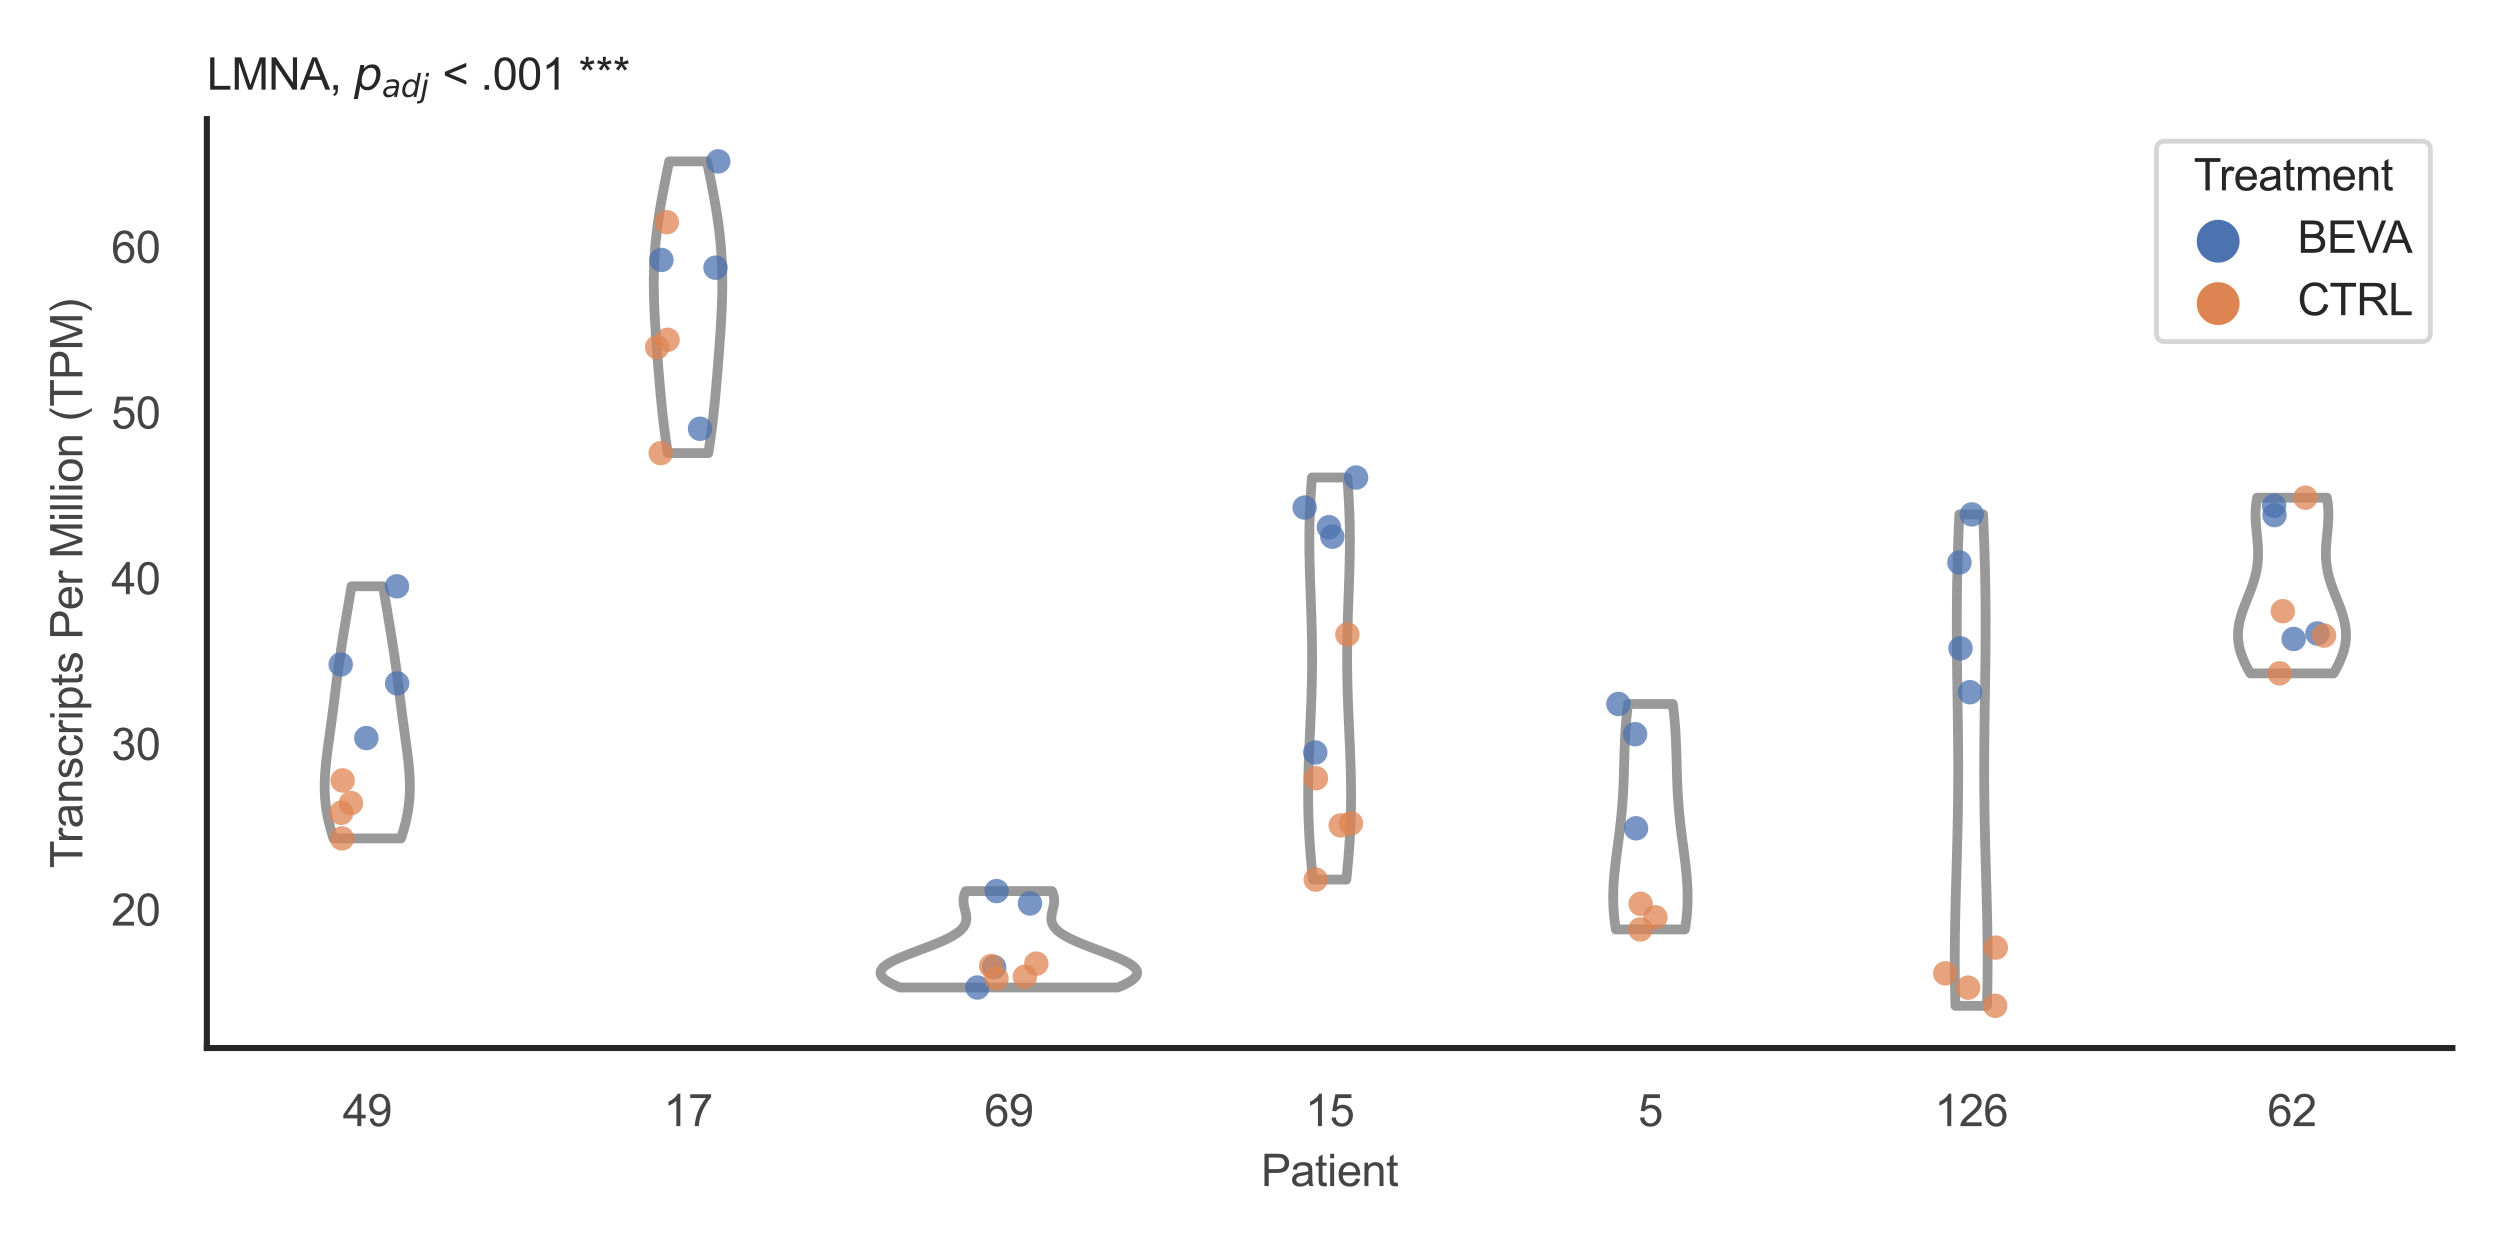 <?xml version="1.0" encoding="utf-8" standalone="no"?>
<!DOCTYPE svg PUBLIC "-//W3C//DTD SVG 1.1//EN"
  "http://www.w3.org/Graphics/SVG/1.1/DTD/svg11.dtd">
<svg xmlns:xlink="http://www.w3.org/1999/xlink" width="510.236pt" height="255.118pt" viewBox="0 0 510.236 255.118" xmlns="http://www.w3.org/2000/svg" version="1.1">
 <defs>
  <style type="text/css">*{stroke-linejoin: round; stroke-linecap: butt}</style>
 </defs>
 <g id="figure_1">
  <g id="patch_1">
   <path d="M 0 255.118 
L 510.236 255.118 
L 510.236 0 
L 0 0 
z
" style="fill: #ffffff"/>
  </g>
  <g id="axes_1">
   <g id="patch_2">
    <path d="M 42.22 213.898 
L 500.516 213.898 
L 500.516 24.32 
L 42.22 24.32 
z
" style="fill: #ffffff"/>
   </g>
   <g id="matplotlib.axis_1">
    <g id="xtick_1">
     <g id="text_1">
      <!-- 49 -->
      <g style="fill: #444444" transform="translate(69.951 229.84)scale(0.09 -0.09)">
       <defs>
        <path id="ArialMT-34" d="M 2069 0 
L 2069 1097 
L 81 1097 
L 81 1613 
L 2172 4581 
L 2631 4581 
L 2631 1613 
L 3250 1613 
L 3250 1097 
L 2631 1097 
L 2631 0 
L 2069 0 
z
M 2069 1613 
L 2069 3678 
L 634 1613 
L 2069 1613 
z
" transform="scale(0.016)"/>
        <path id="ArialMT-39" d="M 350 1059 
L 891 1109 
Q 959 728 1153 556 
Q 1347 384 1650 384 
Q 1909 384 2104 503 
Q 2300 622 2425 820 
Q 2550 1019 2634 1356 
Q 2719 1694 2719 2044 
Q 2719 2081 2716 2156 
Q 2547 1888 2255 1720 
Q 1963 1553 1622 1553 
Q 1053 1553 659 1965 
Q 266 2378 266 3053 
Q 266 3750 677 4175 
Q 1088 4600 1706 4600 
Q 2153 4600 2523 4359 
Q 2894 4119 3086 3673 
Q 3278 3228 3278 2384 
Q 3278 1506 3087 986 
Q 2897 466 2520 194 
Q 2144 -78 1638 -78 
Q 1100 -78 759 220 
Q 419 519 350 1059 
z
M 2653 3081 
Q 2653 3566 2395 3850 
Q 2138 4134 1775 4134 
Q 1400 4134 1122 3828 
Q 844 3522 844 3034 
Q 844 2597 1108 2323 
Q 1372 2050 1759 2050 
Q 2150 2050 2401 2323 
Q 2653 2597 2653 3081 
z
" transform="scale(0.016)"/>
       </defs>
       <use xlink:href="#ArialMT-34"/>
       <use xlink:href="#ArialMT-39" x="55.615"/>
      </g>
     </g>
    </g>
    <g id="xtick_2">
     <g id="text_2">
      <!-- 17 -->
      <g style="fill: #444444" transform="translate(135.421 229.84)scale(0.09 -0.09)">
       <defs>
        <path id="ArialMT-31" d="M 2384 0 
L 1822 0 
L 1822 3584 
Q 1619 3391 1289 3197 
Q 959 3003 697 2906 
L 697 3450 
Q 1169 3672 1522 3987 
Q 1875 4303 2022 4600 
L 2384 4600 
L 2384 0 
z
" transform="scale(0.016)"/>
        <path id="ArialMT-37" d="M 303 3981 
L 303 4522 
L 3269 4522 
L 3269 4084 
Q 2831 3619 2401 2847 
Q 1972 2075 1738 1259 
Q 1569 684 1522 0 
L 944 0 
Q 953 541 1156 1306 
Q 1359 2072 1739 2783 
Q 2119 3494 2547 3981 
L 303 3981 
z
" transform="scale(0.016)"/>
       </defs>
       <use xlink:href="#ArialMT-31"/>
       <use xlink:href="#ArialMT-37" x="55.615"/>
      </g>
     </g>
    </g>
    <g id="xtick_3">
     <g id="text_3">
      <!-- 69 -->
      <g style="fill: #444444" transform="translate(200.892 229.84)scale(0.09 -0.09)">
       <defs>
        <path id="ArialMT-36" d="M 3184 3459 
L 2625 3416 
Q 2550 3747 2413 3897 
Q 2184 4138 1850 4138 
Q 1581 4138 1378 3988 
Q 1113 3794 959 3422 
Q 806 3050 800 2363 
Q 1003 2672 1297 2822 
Q 1591 2972 1913 2972 
Q 2475 2972 2870 2558 
Q 3266 2144 3266 1488 
Q 3266 1056 3080 686 
Q 2894 316 2569 119 
Q 2244 -78 1831 -78 
Q 1128 -78 684 439 
Q 241 956 241 2144 
Q 241 3472 731 4075 
Q 1159 4600 1884 4600 
Q 2425 4600 2770 4297 
Q 3116 3994 3184 3459 
z
M 888 1484 
Q 888 1194 1011 928 
Q 1134 663 1356 523 
Q 1578 384 1822 384 
Q 2178 384 2434 671 
Q 2691 959 2691 1453 
Q 2691 1928 2437 2201 
Q 2184 2475 1800 2475 
Q 1419 2475 1153 2201 
Q 888 1928 888 1484 
z
" transform="scale(0.016)"/>
       </defs>
       <use xlink:href="#ArialMT-36"/>
       <use xlink:href="#ArialMT-39" x="55.615"/>
      </g>
     </g>
    </g>
    <g id="xtick_4">
     <g id="text_4">
      <!-- 15 -->
      <g style="fill: #444444" transform="translate(266.363 229.84)scale(0.09 -0.09)">
       <defs>
        <path id="ArialMT-35" d="M 266 1200 
L 856 1250 
Q 922 819 1161 601 
Q 1400 384 1738 384 
Q 2144 384 2425 690 
Q 2706 997 2706 1503 
Q 2706 1984 2436 2262 
Q 2166 2541 1728 2541 
Q 1456 2541 1237 2417 
Q 1019 2294 894 2097 
L 366 2166 
L 809 4519 
L 3088 4519 
L 3088 3981 
L 1259 3981 
L 1013 2750 
Q 1425 3038 1878 3038 
Q 2478 3038 2890 2622 
Q 3303 2206 3303 1553 
Q 3303 931 2941 478 
Q 2500 -78 1738 -78 
Q 1113 -78 717 272 
Q 322 622 266 1200 
z
" transform="scale(0.016)"/>
       </defs>
       <use xlink:href="#ArialMT-31"/>
       <use xlink:href="#ArialMT-35" x="55.615"/>
      </g>
     </g>
    </g>
    <g id="xtick_5">
     <g id="text_5">
      <!-- 5 -->
      <g style="fill: #444444" transform="translate(334.337 229.84)scale(0.09 -0.09)">
       <use xlink:href="#ArialMT-35"/>
      </g>
     </g>
    </g>
    <g id="xtick_6">
     <g id="text_6">
      <!-- 126 -->
      <g style="fill: #444444" transform="translate(394.803 229.84)scale(0.09 -0.09)">
       <defs>
        <path id="ArialMT-32" d="M 3222 541 
L 3222 0 
L 194 0 
Q 188 203 259 391 
Q 375 700 629 1000 
Q 884 1300 1366 1694 
Q 2113 2306 2375 2664 
Q 2638 3022 2638 3341 
Q 2638 3675 2398 3904 
Q 2159 4134 1775 4134 
Q 1369 4134 1125 3890 
Q 881 3647 878 3216 
L 300 3275 
Q 359 3922 746 4261 
Q 1134 4600 1788 4600 
Q 2447 4600 2831 4234 
Q 3216 3869 3216 3328 
Q 3216 3053 3103 2787 
Q 2991 2522 2730 2228 
Q 2469 1934 1863 1422 
Q 1356 997 1212 845 
Q 1069 694 975 541 
L 3222 541 
z
" transform="scale(0.016)"/>
       </defs>
       <use xlink:href="#ArialMT-31"/>
       <use xlink:href="#ArialMT-32" x="55.615"/>
       <use xlink:href="#ArialMT-36" x="111.23"/>
      </g>
     </g>
    </g>
    <g id="xtick_7">
     <g id="text_7">
      <!-- 62 -->
      <g style="fill: #444444" transform="translate(462.776 229.84)scale(0.09 -0.09)">
       <use xlink:href="#ArialMT-36"/>
       <use xlink:href="#ArialMT-32" x="55.615"/>
      </g>
     </g>
    </g>
    <g id="text_8">
     <!-- Patient -->
     <g style="fill: #444444" transform="translate(257.359 242.071)scale(0.09 -0.09)">
      <defs>
       <path id="ArialMT-50" d="M 494 0 
L 494 4581 
L 2222 4581 
Q 2678 4581 2919 4538 
Q 3256 4481 3484 4323 
Q 3713 4166 3852 3881 
Q 3991 3597 3991 3256 
Q 3991 2672 3619 2267 
Q 3247 1863 2275 1863 
L 1100 1863 
L 1100 0 
L 494 0 
z
M 1100 2403 
L 2284 2403 
Q 2872 2403 3119 2622 
Q 3366 2841 3366 3238 
Q 3366 3525 3220 3729 
Q 3075 3934 2838 4000 
Q 2684 4041 2272 4041 
L 1100 4041 
L 1100 2403 
z
" transform="scale(0.016)"/>
       <path id="ArialMT-61" d="M 2588 409 
Q 2275 144 1986 34 
Q 1697 -75 1366 -75 
Q 819 -75 525 192 
Q 231 459 231 875 
Q 231 1119 342 1320 
Q 453 1522 633 1644 
Q 813 1766 1038 1828 
Q 1203 1872 1538 1913 
Q 2219 1994 2541 2106 
Q 2544 2222 2544 2253 
Q 2544 2597 2384 2738 
Q 2169 2928 1744 2928 
Q 1347 2928 1158 2789 
Q 969 2650 878 2297 
L 328 2372 
Q 403 2725 575 2942 
Q 747 3159 1072 3276 
Q 1397 3394 1825 3394 
Q 2250 3394 2515 3294 
Q 2781 3194 2906 3042 
Q 3031 2891 3081 2659 
Q 3109 2516 3109 2141 
L 3109 1391 
Q 3109 606 3145 398 
Q 3181 191 3288 0 
L 2700 0 
Q 2613 175 2588 409 
z
M 2541 1666 
Q 2234 1541 1622 1453 
Q 1275 1403 1131 1340 
Q 988 1278 909 1158 
Q 831 1038 831 891 
Q 831 666 1001 516 
Q 1172 366 1500 366 
Q 1825 366 2078 508 
Q 2331 650 2450 897 
Q 2541 1088 2541 1459 
L 2541 1666 
z
" transform="scale(0.016)"/>
       <path id="ArialMT-74" d="M 1650 503 
L 1731 6 
Q 1494 -44 1306 -44 
Q 1000 -44 831 53 
Q 663 150 594 308 
Q 525 466 525 972 
L 525 2881 
L 113 2881 
L 113 3319 
L 525 3319 
L 525 4141 
L 1084 4478 
L 1084 3319 
L 1650 3319 
L 1650 2881 
L 1084 2881 
L 1084 941 
Q 1084 700 1114 631 
Q 1144 563 1211 522 
Q 1278 481 1403 481 
Q 1497 481 1650 503 
z
" transform="scale(0.016)"/>
       <path id="ArialMT-69" d="M 425 3934 
L 425 4581 
L 988 4581 
L 988 3934 
L 425 3934 
z
M 425 0 
L 425 3319 
L 988 3319 
L 988 0 
L 425 0 
z
" transform="scale(0.016)"/>
       <path id="ArialMT-65" d="M 2694 1069 
L 3275 997 
Q 3138 488 2766 206 
Q 2394 -75 1816 -75 
Q 1088 -75 661 373 
Q 234 822 234 1631 
Q 234 2469 665 2931 
Q 1097 3394 1784 3394 
Q 2450 3394 2872 2941 
Q 3294 2488 3294 1666 
Q 3294 1616 3291 1516 
L 816 1516 
Q 847 969 1125 678 
Q 1403 388 1819 388 
Q 2128 388 2347 550 
Q 2566 713 2694 1069 
z
M 847 1978 
L 2700 1978 
Q 2663 2397 2488 2606 
Q 2219 2931 1791 2931 
Q 1403 2931 1139 2672 
Q 875 2413 847 1978 
z
" transform="scale(0.016)"/>
       <path id="ArialMT-6e" d="M 422 0 
L 422 3319 
L 928 3319 
L 928 2847 
Q 1294 3394 1984 3394 
Q 2284 3394 2536 3286 
Q 2788 3178 2913 3003 
Q 3038 2828 3088 2588 
Q 3119 2431 3119 2041 
L 3119 0 
L 2556 0 
L 2556 2019 
Q 2556 2363 2490 2533 
Q 2425 2703 2258 2804 
Q 2091 2906 1866 2906 
Q 1506 2906 1245 2678 
Q 984 2450 984 1813 
L 984 0 
L 422 0 
z
" transform="scale(0.016)"/>
      </defs>
      <use xlink:href="#ArialMT-50"/>
      <use xlink:href="#ArialMT-61" x="66.699"/>
      <use xlink:href="#ArialMT-74" x="122.314"/>
      <use xlink:href="#ArialMT-69" x="150.098"/>
      <use xlink:href="#ArialMT-65" x="172.314"/>
      <use xlink:href="#ArialMT-6e" x="227.93"/>
      <use xlink:href="#ArialMT-74" x="283.545"/>
     </g>
    </g>
   </g>
   <g id="matplotlib.axis_2">
    <g id="ytick_1">
     <g id="text_9">
      <!-- 20 -->
      <g style="fill: #444444" transform="translate(22.71 188.914)scale(0.09 -0.09)">
       <defs>
        <path id="ArialMT-30" d="M 266 2259 
Q 266 3072 433 3567 
Q 600 4063 929 4331 
Q 1259 4600 1759 4600 
Q 2128 4600 2406 4451 
Q 2684 4303 2865 4023 
Q 3047 3744 3150 3342 
Q 3253 2941 3253 2259 
Q 3253 1453 3087 958 
Q 2922 463 2592 192 
Q 2263 -78 1759 -78 
Q 1097 -78 719 397 
Q 266 969 266 2259 
z
M 844 2259 
Q 844 1131 1108 757 
Q 1372 384 1759 384 
Q 2147 384 2411 759 
Q 2675 1134 2675 2259 
Q 2675 3391 2411 3762 
Q 2147 4134 1753 4134 
Q 1366 4134 1134 3806 
Q 844 3388 844 2259 
z
" transform="scale(0.016)"/>
       </defs>
       <use xlink:href="#ArialMT-32"/>
       <use xlink:href="#ArialMT-30" x="55.615"/>
      </g>
     </g>
    </g>
    <g id="ytick_2">
     <g id="text_10">
      <!-- 30 -->
      <g style="fill: #444444" transform="translate(22.71 155.096)scale(0.09 -0.09)">
       <defs>
        <path id="ArialMT-33" d="M 269 1209 
L 831 1284 
Q 928 806 1161 595 
Q 1394 384 1728 384 
Q 2125 384 2398 659 
Q 2672 934 2672 1341 
Q 2672 1728 2419 1979 
Q 2166 2231 1775 2231 
Q 1616 2231 1378 2169 
L 1441 2663 
Q 1497 2656 1531 2656 
Q 1891 2656 2178 2843 
Q 2466 3031 2466 3422 
Q 2466 3731 2256 3934 
Q 2047 4138 1716 4138 
Q 1388 4138 1169 3931 
Q 950 3725 888 3313 
L 325 3413 
Q 428 3978 793 4289 
Q 1159 4600 1703 4600 
Q 2078 4600 2393 4439 
Q 2709 4278 2876 4000 
Q 3044 3722 3044 3409 
Q 3044 3113 2884 2869 
Q 2725 2625 2413 2481 
Q 2819 2388 3044 2092 
Q 3269 1797 3269 1353 
Q 3269 753 2831 336 
Q 2394 -81 1725 -81 
Q 1122 -81 723 278 
Q 325 638 269 1209 
z
" transform="scale(0.016)"/>
       </defs>
       <use xlink:href="#ArialMT-33"/>
       <use xlink:href="#ArialMT-30" x="55.615"/>
      </g>
     </g>
    </g>
    <g id="ytick_3">
     <g id="text_11">
      <!-- 40 -->
      <g style="fill: #444444" transform="translate(22.71 121.279)scale(0.09 -0.09)">
       <use xlink:href="#ArialMT-34"/>
       <use xlink:href="#ArialMT-30" x="55.615"/>
      </g>
     </g>
    </g>
    <g id="ytick_4">
     <g id="text_12">
      <!-- 50 -->
      <g style="fill: #444444" transform="translate(22.71 87.461)scale(0.09 -0.09)">
       <use xlink:href="#ArialMT-35"/>
       <use xlink:href="#ArialMT-30" x="55.615"/>
      </g>
     </g>
    </g>
    <g id="ytick_5">
     <g id="text_13">
      <!-- 60 -->
      <g style="fill: #444444" transform="translate(22.71 53.643)scale(0.09 -0.09)">
       <use xlink:href="#ArialMT-36"/>
       <use xlink:href="#ArialMT-30" x="55.615"/>
      </g>
     </g>
    </g>
    <g id="text_14">
     <!-- Transcripts Per Million (TPM) -->
     <g style="fill: #444444" transform="translate(16.816 177.194)rotate(-90)scale(0.09 -0.09)">
      <defs>
       <path id="ArialMT-54" d="M 1659 0 
L 1659 4041 
L 150 4041 
L 150 4581 
L 3781 4581 
L 3781 4041 
L 2266 4041 
L 2266 0 
L 1659 0 
z
" transform="scale(0.016)"/>
       <path id="ArialMT-72" d="M 416 0 
L 416 3319 
L 922 3319 
L 922 2816 
Q 1116 3169 1280 3281 
Q 1444 3394 1641 3394 
Q 1925 3394 2219 3213 
L 2025 2691 
Q 1819 2813 1613 2813 
Q 1428 2813 1281 2702 
Q 1134 2591 1072 2394 
Q 978 2094 978 1738 
L 978 0 
L 416 0 
z
" transform="scale(0.016)"/>
       <path id="ArialMT-73" d="M 197 991 
L 753 1078 
Q 800 744 1014 566 
Q 1228 388 1613 388 
Q 2000 388 2187 545 
Q 2375 703 2375 916 
Q 2375 1106 2209 1216 
Q 2094 1291 1634 1406 
Q 1016 1563 777 1677 
Q 538 1791 414 1992 
Q 291 2194 291 2438 
Q 291 2659 392 2848 
Q 494 3038 669 3163 
Q 800 3259 1026 3326 
Q 1253 3394 1513 3394 
Q 1903 3394 2198 3281 
Q 2494 3169 2634 2976 
Q 2775 2784 2828 2463 
L 2278 2388 
Q 2241 2644 2061 2787 
Q 1881 2931 1553 2931 
Q 1166 2931 1000 2803 
Q 834 2675 834 2503 
Q 834 2394 903 2306 
Q 972 2216 1119 2156 
Q 1203 2125 1616 2013 
Q 2213 1853 2448 1751 
Q 2684 1650 2818 1456 
Q 2953 1263 2953 975 
Q 2953 694 2789 445 
Q 2625 197 2315 61 
Q 2006 -75 1616 -75 
Q 969 -75 630 194 
Q 291 463 197 991 
z
" transform="scale(0.016)"/>
       <path id="ArialMT-63" d="M 2588 1216 
L 3141 1144 
Q 3050 572 2676 248 
Q 2303 -75 1759 -75 
Q 1078 -75 664 370 
Q 250 816 250 1647 
Q 250 2184 428 2587 
Q 606 2991 970 3192 
Q 1334 3394 1763 3394 
Q 2303 3394 2647 3120 
Q 2991 2847 3088 2344 
L 2541 2259 
Q 2463 2594 2264 2762 
Q 2066 2931 1784 2931 
Q 1359 2931 1093 2626 
Q 828 2322 828 1663 
Q 828 994 1084 691 
Q 1341 388 1753 388 
Q 2084 388 2306 591 
Q 2528 794 2588 1216 
z
" transform="scale(0.016)"/>
       <path id="ArialMT-70" d="M 422 -1272 
L 422 3319 
L 934 3319 
L 934 2888 
Q 1116 3141 1344 3267 
Q 1572 3394 1897 3394 
Q 2322 3394 2647 3175 
Q 2972 2956 3137 2557 
Q 3303 2159 3303 1684 
Q 3303 1175 3120 767 
Q 2938 359 2589 142 
Q 2241 -75 1856 -75 
Q 1575 -75 1351 44 
Q 1128 163 984 344 
L 984 -1272 
L 422 -1272 
z
M 931 1641 
Q 931 1000 1190 694 
Q 1450 388 1819 388 
Q 2194 388 2461 705 
Q 2728 1022 2728 1688 
Q 2728 2322 2467 2637 
Q 2206 2953 1844 2953 
Q 1484 2953 1207 2617 
Q 931 2281 931 1641 
z
" transform="scale(0.016)"/>
       <path id="ArialMT-20" transform="scale(0.016)"/>
       <path id="ArialMT-4d" d="M 475 0 
L 475 4581 
L 1388 4581 
L 2472 1338 
Q 2622 884 2691 659 
Q 2769 909 2934 1394 
L 4031 4581 
L 4847 4581 
L 4847 0 
L 4263 0 
L 4263 3834 
L 2931 0 
L 2384 0 
L 1059 3900 
L 1059 0 
L 475 0 
z
" transform="scale(0.016)"/>
       <path id="ArialMT-6c" d="M 409 0 
L 409 4581 
L 972 4581 
L 972 0 
L 409 0 
z
" transform="scale(0.016)"/>
       <path id="ArialMT-6f" d="M 213 1659 
Q 213 2581 725 3025 
Q 1153 3394 1769 3394 
Q 2453 3394 2887 2945 
Q 3322 2497 3322 1706 
Q 3322 1066 3130 698 
Q 2938 331 2570 128 
Q 2203 -75 1769 -75 
Q 1072 -75 642 372 
Q 213 819 213 1659 
z
M 791 1659 
Q 791 1022 1069 705 
Q 1347 388 1769 388 
Q 2188 388 2466 706 
Q 2744 1025 2744 1678 
Q 2744 2294 2464 2611 
Q 2184 2928 1769 2928 
Q 1347 2928 1069 2612 
Q 791 2297 791 1659 
z
" transform="scale(0.016)"/>
       <path id="ArialMT-28" d="M 1497 -1347 
Q 1031 -759 709 28 
Q 388 816 388 1659 
Q 388 2403 628 3084 
Q 909 3875 1497 4659 
L 1900 4659 
Q 1522 4009 1400 3731 
Q 1209 3300 1100 2831 
Q 966 2247 966 1656 
Q 966 153 1900 -1347 
L 1497 -1347 
z
" transform="scale(0.016)"/>
       <path id="ArialMT-29" d="M 791 -1347 
L 388 -1347 
Q 1322 153 1322 1656 
Q 1322 2244 1188 2822 
Q 1081 3291 891 3722 
Q 769 4003 388 4659 
L 791 4659 
Q 1378 3875 1659 3084 
Q 1900 2403 1900 1659 
Q 1900 816 1576 28 
Q 1253 -759 791 -1347 
z
" transform="scale(0.016)"/>
      </defs>
      <use xlink:href="#ArialMT-54"/>
      <use xlink:href="#ArialMT-72" x="57.334"/>
      <use xlink:href="#ArialMT-61" x="90.635"/>
      <use xlink:href="#ArialMT-6e" x="146.25"/>
      <use xlink:href="#ArialMT-73" x="201.865"/>
      <use xlink:href="#ArialMT-63" x="251.865"/>
      <use xlink:href="#ArialMT-72" x="301.865"/>
      <use xlink:href="#ArialMT-69" x="335.166"/>
      <use xlink:href="#ArialMT-70" x="357.383"/>
      <use xlink:href="#ArialMT-74" x="412.998"/>
      <use xlink:href="#ArialMT-73" x="440.781"/>
      <use xlink:href="#ArialMT-20" x="490.781"/>
      <use xlink:href="#ArialMT-50" x="518.564"/>
      <use xlink:href="#ArialMT-65" x="585.264"/>
      <use xlink:href="#ArialMT-72" x="640.879"/>
      <use xlink:href="#ArialMT-20" x="674.18"/>
      <use xlink:href="#ArialMT-4d" x="701.963"/>
      <use xlink:href="#ArialMT-69" x="785.264"/>
      <use xlink:href="#ArialMT-6c" x="807.48"/>
      <use xlink:href="#ArialMT-6c" x="829.697"/>
      <use xlink:href="#ArialMT-69" x="851.914"/>
      <use xlink:href="#ArialMT-6f" x="874.131"/>
      <use xlink:href="#ArialMT-6e" x="929.746"/>
      <use xlink:href="#ArialMT-20" x="985.361"/>
      <use xlink:href="#ArialMT-28" x="1013.145"/>
      <use xlink:href="#ArialMT-54" x="1046.445"/>
      <use xlink:href="#ArialMT-50" x="1107.529"/>
      <use xlink:href="#ArialMT-4d" x="1174.229"/>
      <use xlink:href="#ArialMT-29" x="1257.529"/>
     </g>
    </g>
   </g>
   <g id="PolyCollection_1">
    <defs>
     <path id="m5da21ca8d6" d="M 81.845 -83.995 
L 68.066 -83.995 
L 67.898 -84.515 
L 67.737 -85.035 
L 67.583 -85.555 
L 67.436 -86.074 
L 67.296 -86.594 
L 67.165 -87.114 
L 67.042 -87.634 
L 66.927 -88.153 
L 66.821 -88.673 
L 66.725 -89.193 
L 66.637 -89.713 
L 66.559 -90.233 
L 66.49 -90.752 
L 66.431 -91.272 
L 66.38 -91.792 
L 66.339 -92.312 
L 66.307 -92.832 
L 66.283 -93.351 
L 66.268 -93.871 
L 66.261 -94.391 
L 66.262 -94.911 
L 66.271 -95.431 
L 66.287 -95.95 
L 66.31 -96.47 
L 66.339 -96.99 
L 66.374 -97.51 
L 66.414 -98.029 
L 66.459 -98.549 
L 66.509 -99.069 
L 66.563 -99.589 
L 66.621 -100.109 
L 66.681 -100.628 
L 66.745 -101.148 
L 66.81 -101.668 
L 66.878 -102.188 
L 66.947 -102.708 
L 67.018 -103.227 
L 67.089 -103.747 
L 67.161 -104.267 
L 67.233 -104.787 
L 67.305 -105.306 
L 67.377 -105.826 
L 67.449 -106.346 
L 67.52 -106.866 
L 67.591 -107.386 
L 67.661 -107.905 
L 67.73 -108.425 
L 67.799 -108.945 
L 67.867 -109.465 
L 67.934 -109.985 
L 68.001 -110.504 
L 68.068 -111.024 
L 68.133 -111.544 
L 68.199 -112.064 
L 68.264 -112.584 
L 68.329 -113.103 
L 68.394 -113.623 
L 68.46 -114.143 
L 68.525 -114.663 
L 68.591 -115.182 
L 68.657 -115.702 
L 68.724 -116.222 
L 68.791 -116.742 
L 68.859 -117.262 
L 68.928 -117.781 
L 68.998 -118.301 
L 69.069 -118.821 
L 69.141 -119.341 
L 69.214 -119.861 
L 69.288 -120.38 
L 69.363 -120.9 
L 69.439 -121.42 
L 69.516 -121.94 
L 69.594 -122.46 
L 69.673 -122.979 
L 69.753 -123.499 
L 69.834 -124.019 
L 69.916 -124.539 
L 69.999 -125.058 
L 70.082 -125.578 
L 70.166 -126.098 
L 70.251 -126.618 
L 70.336 -127.138 
L 70.422 -127.657 
L 70.509 -128.177 
L 70.595 -128.697 
L 70.682 -129.217 
L 70.77 -129.737 
L 70.858 -130.256 
L 70.946 -130.776 
L 71.034 -131.296 
L 71.122 -131.816 
L 71.211 -132.335 
L 71.299 -132.855 
L 71.388 -133.375 
L 71.477 -133.895 
L 71.566 -134.415 
L 71.654 -134.934 
L 71.743 -135.454 
L 78.168 -135.454 
L 78.168 -135.454 
L 78.257 -134.934 
L 78.345 -134.415 
L 78.434 -133.895 
L 78.523 -133.375 
L 78.612 -132.855 
L 78.7 -132.335 
L 78.789 -131.816 
L 78.877 -131.296 
L 78.965 -130.776 
L 79.053 -130.256 
L 79.141 -129.737 
L 79.228 -129.217 
L 79.316 -128.697 
L 79.402 -128.177 
L 79.489 -127.657 
L 79.575 -127.138 
L 79.66 -126.618 
L 79.745 -126.098 
L 79.829 -125.578 
L 79.912 -125.058 
L 79.995 -124.539 
L 80.077 -124.019 
L 80.158 -123.499 
L 80.238 -122.979 
L 80.317 -122.46 
L 80.395 -121.94 
L 80.472 -121.42 
L 80.548 -120.9 
L 80.623 -120.38 
L 80.697 -119.861 
L 80.77 -119.341 
L 80.842 -118.821 
L 80.913 -118.301 
L 80.983 -117.781 
L 81.052 -117.262 
L 81.12 -116.742 
L 81.187 -116.222 
L 81.254 -115.702 
L 81.32 -115.182 
L 81.386 -114.663 
L 81.451 -114.143 
L 81.516 -113.623 
L 81.582 -113.103 
L 81.647 -112.584 
L 81.712 -112.064 
L 81.777 -111.544 
L 81.843 -111.024 
L 81.91 -110.504 
L 81.976 -109.985 
L 82.044 -109.465 
L 82.112 -108.945 
L 82.181 -108.425 
L 82.25 -107.905 
L 82.32 -107.386 
L 82.391 -106.866 
L 82.462 -106.346 
L 82.534 -105.826 
L 82.606 -105.306 
L 82.678 -104.787 
L 82.75 -104.267 
L 82.822 -103.747 
L 82.893 -103.227 
L 82.964 -102.708 
L 83.033 -102.188 
L 83.101 -101.668 
L 83.166 -101.148 
L 83.23 -100.628 
L 83.29 -100.109 
L 83.348 -99.589 
L 83.402 -99.069 
L 83.452 -98.549 
L 83.497 -98.029 
L 83.537 -97.51 
L 83.572 -96.99 
L 83.601 -96.47 
L 83.624 -95.95 
L 83.64 -95.431 
L 83.648 -94.911 
L 83.65 -94.391 
L 83.643 -93.871 
L 83.628 -93.351 
L 83.604 -92.832 
L 83.572 -92.312 
L 83.531 -91.792 
L 83.48 -91.272 
L 83.421 -90.752 
L 83.352 -90.233 
L 83.274 -89.713 
L 83.186 -89.193 
L 83.09 -88.673 
L 82.984 -88.153 
L 82.869 -87.634 
L 82.746 -87.114 
L 82.615 -86.594 
L 82.475 -86.074 
L 82.328 -85.555 
L 82.174 -85.035 
L 82.013 -84.515 
L 81.845 -83.995 
z
" style="stroke: #999999; stroke-width: 2"/>
    </defs>
    <g clip-path="url(#p8861a341f0)">
     <use xlink:href="#m5da21ca8d6" x="0" y="255.118" style="fill: #ffffff; stroke: #999999; stroke-width: 2"/>
    </g>
   </g>
   <g id="PolyCollection_2">
    <defs>
     <path id="m658536ce34" d="M 144.558 -162.637 
L 136.294 -162.637 
L 136.2 -163.238 
L 136.108 -163.839 
L 136.018 -164.441 
L 135.93 -165.042 
L 135.845 -165.644 
L 135.762 -166.245 
L 135.681 -166.847 
L 135.603 -167.448 
L 135.527 -168.05 
L 135.454 -168.651 
L 135.382 -169.253 
L 135.313 -169.854 
L 135.246 -170.456 
L 135.18 -171.057 
L 135.117 -171.658 
L 135.055 -172.26 
L 134.995 -172.861 
L 134.936 -173.463 
L 134.878 -174.064 
L 134.822 -174.666 
L 134.767 -175.267 
L 134.713 -175.869 
L 134.66 -176.47 
L 134.608 -177.072 
L 134.557 -177.673 
L 134.507 -178.274 
L 134.457 -178.876 
L 134.407 -179.477 
L 134.359 -180.079 
L 134.311 -180.68 
L 134.263 -181.282 
L 134.216 -181.883 
L 134.17 -182.485 
L 134.124 -183.086 
L 134.079 -183.688 
L 134.034 -184.289 
L 133.991 -184.891 
L 133.948 -185.492 
L 133.906 -186.093 
L 133.864 -186.695 
L 133.824 -187.296 
L 133.786 -187.898 
L 133.748 -188.499 
L 133.712 -189.101 
L 133.677 -189.702 
L 133.644 -190.304 
L 133.613 -190.905 
L 133.584 -191.507 
L 133.557 -192.108 
L 133.533 -192.709 
L 133.51 -193.311 
L 133.491 -193.912 
L 133.474 -194.514 
L 133.46 -195.115 
L 133.449 -195.717 
L 133.441 -196.318 
L 133.436 -196.92 
L 133.435 -197.521 
L 133.438 -198.123 
L 133.444 -198.724 
L 133.454 -199.326 
L 133.468 -199.927 
L 133.486 -200.528 
L 133.509 -201.13 
L 133.535 -201.731 
L 133.566 -202.333 
L 133.601 -202.934 
L 133.64 -203.536 
L 133.684 -204.137 
L 133.731 -204.739 
L 133.784 -205.34 
L 133.84 -205.942 
L 133.901 -206.543 
L 133.966 -207.144 
L 134.036 -207.746 
L 134.109 -208.347 
L 134.186 -208.949 
L 134.267 -209.55 
L 134.352 -210.152 
L 134.441 -210.753 
L 134.533 -211.355 
L 134.628 -211.956 
L 134.726 -212.558 
L 134.828 -213.159 
L 134.932 -213.761 
L 135.039 -214.362 
L 135.148 -214.963 
L 135.26 -215.565 
L 135.373 -216.166 
L 135.489 -216.768 
L 135.606 -217.369 
L 135.724 -217.971 
L 135.844 -218.572 
L 135.965 -219.174 
L 136.087 -219.775 
L 136.209 -220.377 
L 136.332 -220.978 
L 136.455 -221.579 
L 136.578 -222.181 
L 144.274 -222.181 
L 144.274 -222.181 
L 144.398 -221.579 
L 144.521 -220.978 
L 144.643 -220.377 
L 144.766 -219.775 
L 144.888 -219.174 
L 145.008 -218.572 
L 145.128 -217.971 
L 145.247 -217.369 
L 145.364 -216.768 
L 145.479 -216.166 
L 145.593 -215.565 
L 145.704 -214.963 
L 145.814 -214.362 
L 145.921 -213.761 
L 146.025 -213.159 
L 146.126 -212.558 
L 146.225 -211.956 
L 146.32 -211.355 
L 146.412 -210.753 
L 146.5 -210.152 
L 146.585 -209.55 
L 146.666 -208.949 
L 146.744 -208.347 
L 146.817 -207.746 
L 146.886 -207.144 
L 146.951 -206.543 
L 147.012 -205.942 
L 147.069 -205.34 
L 147.121 -204.739 
L 147.169 -204.137 
L 147.213 -203.536 
L 147.252 -202.934 
L 147.287 -202.333 
L 147.318 -201.731 
L 147.344 -201.13 
L 147.366 -200.528 
L 147.384 -199.927 
L 147.398 -199.326 
L 147.409 -198.724 
L 147.415 -198.123 
L 147.417 -197.521 
L 147.416 -196.92 
L 147.412 -196.318 
L 147.404 -195.717 
L 147.393 -195.115 
L 147.379 -194.514 
L 147.362 -193.912 
L 147.342 -193.311 
L 147.32 -192.709 
L 147.295 -192.108 
L 147.268 -191.507 
L 147.239 -190.905 
L 147.208 -190.304 
L 147.175 -189.702 
L 147.141 -189.101 
L 147.105 -188.499 
L 147.067 -187.898 
L 147.028 -187.296 
L 146.988 -186.695 
L 146.947 -186.093 
L 146.905 -185.492 
L 146.862 -184.891 
L 146.818 -184.289 
L 146.774 -183.688 
L 146.729 -183.086 
L 146.683 -182.485 
L 146.636 -181.883 
L 146.589 -181.282 
L 146.542 -180.68 
L 146.494 -180.079 
L 146.445 -179.477 
L 146.396 -178.876 
L 146.346 -178.274 
L 146.296 -177.673 
L 146.244 -177.072 
L 146.192 -176.47 
L 146.139 -175.869 
L 146.085 -175.267 
L 146.03 -174.666 
L 145.974 -174.064 
L 145.917 -173.463 
L 145.858 -172.861 
L 145.798 -172.26 
L 145.736 -171.658 
L 145.672 -171.057 
L 145.607 -170.456 
L 145.54 -169.854 
L 145.47 -169.253 
L 145.399 -168.651 
L 145.325 -168.05 
L 145.249 -167.448 
L 145.171 -166.847 
L 145.091 -166.245 
L 145.008 -165.644 
L 144.923 -165.042 
L 144.835 -164.441 
L 144.745 -163.839 
L 144.653 -163.238 
L 144.558 -162.637 
z
" style="stroke: #999999; stroke-width: 2"/>
    </defs>
    <g clip-path="url(#p8861a341f0)">
     <use xlink:href="#m658536ce34" x="0" y="255.118" style="fill: #ffffff; stroke: #999999; stroke-width: 2"/>
    </g>
   </g>
   <g id="PolyCollection_3">
    <defs>
     <path id="m7ed0c04352" d="M 228.114 -53.572 
L 183.68 -53.572 
L 183.207 -53.77 
L 182.758 -53.969 
L 182.333 -54.168 
L 181.936 -54.367 
L 181.567 -54.566 
L 181.228 -54.765 
L 180.92 -54.963 
L 180.645 -55.162 
L 180.404 -55.361 
L 180.197 -55.56 
L 180.026 -55.759 
L 179.892 -55.957 
L 179.794 -56.156 
L 179.733 -56.355 
L 179.709 -56.554 
L 179.722 -56.753 
L 179.773 -56.951 
L 179.86 -57.15 
L 179.984 -57.349 
L 180.143 -57.548 
L 180.337 -57.747 
L 180.564 -57.946 
L 180.824 -58.144 
L 181.115 -58.343 
L 181.436 -58.542 
L 181.785 -58.741 
L 182.16 -58.94 
L 182.559 -59.138 
L 182.981 -59.337 
L 183.424 -59.536 
L 183.885 -59.735 
L 184.363 -59.934 
L 184.855 -60.132 
L 185.358 -60.331 
L 185.872 -60.53 
L 186.393 -60.729 
L 186.918 -60.928 
L 187.447 -61.127 
L 187.977 -61.325 
L 188.505 -61.524 
L 189.029 -61.723 
L 189.549 -61.922 
L 190.06 -62.121 
L 190.563 -62.319 
L 191.054 -62.518 
L 191.532 -62.717 
L 191.997 -62.916 
L 192.445 -63.115 
L 192.877 -63.313 
L 193.291 -63.512 
L 193.685 -63.711 
L 194.06 -63.91 
L 194.414 -64.109 
L 194.747 -64.308 
L 195.058 -64.506 
L 195.347 -64.705 
L 195.613 -64.904 
L 195.858 -65.103 
L 196.081 -65.302 
L 196.281 -65.5 
L 196.46 -65.699 
L 196.618 -65.898 
L 196.756 -66.097 
L 196.874 -66.296 
L 196.973 -66.494 
L 197.054 -66.693 
L 197.117 -66.892 
L 197.165 -67.091 
L 197.198 -67.29 
L 197.216 -67.489 
L 197.223 -67.687 
L 197.218 -67.886 
L 197.203 -68.085 
L 197.179 -68.284 
L 197.147 -68.483 
L 197.11 -68.681 
L 197.068 -68.88 
L 197.023 -69.079 
L 196.975 -69.278 
L 196.926 -69.477 
L 196.878 -69.675 
L 196.832 -69.874 
L 196.788 -70.073 
L 196.747 -70.272 
L 196.712 -70.471 
L 196.682 -70.67 
L 196.659 -70.868 
L 196.643 -71.067 
L 196.635 -71.266 
L 196.637 -71.465 
L 196.647 -71.664 
L 196.667 -71.862 
L 196.698 -72.061 
L 196.739 -72.26 
L 196.791 -72.459 
L 196.854 -72.658 
L 196.928 -72.856 
L 197.013 -73.055 
L 197.109 -73.254 
L 214.685 -73.254 
L 214.685 -73.254 
L 214.781 -73.055 
L 214.866 -72.856 
L 214.94 -72.658 
L 215.003 -72.459 
L 215.055 -72.26 
L 215.096 -72.061 
L 215.127 -71.862 
L 215.147 -71.664 
L 215.158 -71.465 
L 215.159 -71.266 
L 215.151 -71.067 
L 215.136 -70.868 
L 215.112 -70.67 
L 215.083 -70.471 
L 215.047 -70.272 
L 215.007 -70.073 
L 214.963 -69.874 
L 214.916 -69.675 
L 214.868 -69.477 
L 214.819 -69.278 
L 214.772 -69.079 
L 214.726 -68.88 
L 214.684 -68.681 
L 214.647 -68.483 
L 214.616 -68.284 
L 214.592 -68.085 
L 214.577 -67.886 
L 214.572 -67.687 
L 214.578 -67.489 
L 214.597 -67.29 
L 214.63 -67.091 
L 214.677 -66.892 
L 214.741 -66.693 
L 214.822 -66.494 
L 214.921 -66.296 
L 215.038 -66.097 
L 215.176 -65.898 
L 215.334 -65.699 
L 215.513 -65.5 
L 215.714 -65.302 
L 215.936 -65.103 
L 216.181 -64.904 
L 216.448 -64.705 
L 216.737 -64.506 
L 217.048 -64.308 
L 217.381 -64.109 
L 217.735 -63.91 
L 218.109 -63.711 
L 218.504 -63.512 
L 218.917 -63.313 
L 219.349 -63.115 
L 219.798 -62.916 
L 220.262 -62.717 
L 220.741 -62.518 
L 221.232 -62.319 
L 221.734 -62.121 
L 222.246 -61.922 
L 222.765 -61.723 
L 223.29 -61.524 
L 223.818 -61.325 
L 224.347 -61.127 
L 224.876 -60.928 
L 225.402 -60.729 
L 225.923 -60.53 
L 226.436 -60.331 
L 226.94 -60.132 
L 227.431 -59.934 
L 227.909 -59.735 
L 228.37 -59.536 
L 228.813 -59.337 
L 229.235 -59.138 
L 229.635 -58.94 
L 230.01 -58.741 
L 230.359 -58.542 
L 230.679 -58.343 
L 230.97 -58.144 
L 231.23 -57.946 
L 231.458 -57.747 
L 231.651 -57.548 
L 231.81 -57.349 
L 231.934 -57.15 
L 232.021 -56.951 
L 232.072 -56.753 
L 232.086 -56.554 
L 232.062 -56.355 
L 232.001 -56.156 
L 231.903 -55.957 
L 231.768 -55.759 
L 231.597 -55.56 
L 231.391 -55.361 
L 231.149 -55.162 
L 230.874 -54.963 
L 230.567 -54.765 
L 230.228 -54.566 
L 229.859 -54.367 
L 229.461 -54.168 
L 229.037 -53.969 
L 228.587 -53.77 
L 228.114 -53.572 
z
" style="stroke: #999999; stroke-width: 2"/>
    </defs>
    <g clip-path="url(#p8861a341f0)">
     <use xlink:href="#m7ed0c04352" x="0" y="255.118" style="fill: #ffffff; stroke: #999999; stroke-width: 2"/>
    </g>
   </g>
   <g id="PolyCollection_4">
    <defs>
     <path id="m350ad721a7" d="M 274.782 -75.605 
L 267.955 -75.605 
L 267.87 -76.434 
L 267.788 -77.263 
L 267.71 -78.092 
L 267.634 -78.92 
L 267.562 -79.749 
L 267.494 -80.578 
L 267.429 -81.407 
L 267.368 -82.236 
L 267.312 -83.065 
L 267.259 -83.893 
L 267.212 -84.722 
L 267.168 -85.551 
L 267.13 -86.38 
L 267.096 -87.209 
L 267.067 -88.038 
L 267.042 -88.866 
L 267.023 -89.695 
L 267.008 -90.524 
L 266.997 -91.353 
L 266.991 -92.182 
L 266.99 -93.011 
L 266.992 -93.839 
L 266.999 -94.668 
L 267.01 -95.497 
L 267.024 -96.326 
L 267.042 -97.155 
L 267.063 -97.984 
L 267.087 -98.812 
L 267.114 -99.641 
L 267.143 -100.47 
L 267.174 -101.299 
L 267.207 -102.128 
L 267.242 -102.957 
L 267.277 -103.785 
L 267.314 -104.614 
L 267.351 -105.443 
L 267.388 -106.272 
L 267.425 -107.101 
L 267.462 -107.93 
L 267.498 -108.758 
L 267.533 -109.587 
L 267.567 -110.416 
L 267.599 -111.245 
L 267.629 -112.074 
L 267.657 -112.903 
L 267.683 -113.731 
L 267.707 -114.56 
L 267.728 -115.389 
L 267.746 -116.218 
L 267.761 -117.047 
L 267.774 -117.876 
L 267.783 -118.704 
L 267.789 -119.533 
L 267.792 -120.362 
L 267.792 -121.191 
L 267.788 -122.02 
L 267.782 -122.849 
L 267.773 -123.677 
L 267.761 -124.506 
L 267.746 -125.335 
L 267.729 -126.164 
L 267.709 -126.993 
L 267.687 -127.822 
L 267.664 -128.65 
L 267.638 -129.479 
L 267.611 -130.308 
L 267.583 -131.137 
L 267.555 -131.966 
L 267.525 -132.795 
L 267.496 -133.623 
L 267.466 -134.452 
L 267.437 -135.281 
L 267.409 -136.11 
L 267.382 -136.939 
L 267.356 -137.768 
L 267.332 -138.596 
L 267.309 -139.425 
L 267.29 -140.254 
L 267.273 -141.083 
L 267.258 -141.912 
L 267.247 -142.74 
L 267.24 -143.569 
L 267.236 -144.398 
L 267.236 -145.227 
L 267.239 -146.056 
L 267.248 -146.885 
L 267.26 -147.713 
L 267.277 -148.542 
L 267.299 -149.371 
L 267.325 -150.2 
L 267.355 -151.029 
L 267.391 -151.858 
L 267.431 -152.686 
L 267.475 -153.515 
L 267.524 -154.344 
L 267.578 -155.173 
L 267.636 -156.002 
L 267.698 -156.831 
L 267.763 -157.659 
L 274.973 -157.659 
L 274.973 -157.659 
L 275.039 -156.831 
L 275.101 -156.002 
L 275.158 -155.173 
L 275.212 -154.344 
L 275.261 -153.515 
L 275.305 -152.686 
L 275.345 -151.858 
L 275.381 -151.029 
L 275.412 -150.2 
L 275.438 -149.371 
L 275.459 -148.542 
L 275.476 -147.713 
L 275.489 -146.885 
L 275.497 -146.056 
L 275.501 -145.227 
L 275.501 -144.398 
L 275.497 -143.569 
L 275.489 -142.74 
L 275.478 -141.912 
L 275.464 -141.083 
L 275.447 -140.254 
L 275.427 -139.425 
L 275.405 -138.596 
L 275.38 -137.768 
L 275.355 -136.939 
L 275.327 -136.11 
L 275.299 -135.281 
L 275.27 -134.452 
L 275.24 -133.623 
L 275.211 -132.795 
L 275.182 -131.966 
L 275.153 -131.137 
L 275.125 -130.308 
L 275.098 -129.479 
L 275.073 -128.65 
L 275.049 -127.822 
L 275.027 -126.993 
L 275.007 -126.164 
L 274.99 -125.335 
L 274.975 -124.506 
L 274.963 -123.677 
L 274.954 -122.849 
L 274.948 -122.02 
L 274.945 -121.191 
L 274.944 -120.362 
L 274.947 -119.533 
L 274.953 -118.704 
L 274.963 -117.876 
L 274.975 -117.047 
L 274.99 -116.218 
L 275.008 -115.389 
L 275.029 -114.56 
L 275.053 -113.731 
L 275.079 -112.903 
L 275.107 -112.074 
L 275.137 -111.245 
L 275.169 -110.416 
L 275.203 -109.587 
L 275.238 -108.758 
L 275.274 -107.93 
L 275.311 -107.101 
L 275.348 -106.272 
L 275.385 -105.443 
L 275.422 -104.614 
L 275.459 -103.785 
L 275.495 -102.957 
L 275.529 -102.128 
L 275.562 -101.299 
L 275.593 -100.47 
L 275.623 -99.641 
L 275.649 -98.812 
L 275.673 -97.984 
L 275.694 -97.155 
L 275.712 -96.326 
L 275.727 -95.497 
L 275.737 -94.668 
L 275.744 -93.839 
L 275.747 -93.011 
L 275.745 -92.182 
L 275.739 -91.353 
L 275.729 -90.524 
L 275.714 -89.695 
L 275.694 -88.866 
L 275.669 -88.038 
L 275.64 -87.209 
L 275.606 -86.38 
L 275.568 -85.551 
L 275.525 -84.722 
L 275.477 -83.893 
L 275.425 -83.065 
L 275.368 -82.236 
L 275.307 -81.407 
L 275.243 -80.578 
L 275.174 -79.749 
L 275.102 -78.92 
L 275.026 -78.092 
L 274.948 -77.263 
L 274.866 -76.434 
L 274.782 -75.605 
z
" style="stroke: #999999; stroke-width: 2"/>
    </defs>
    <g clip-path="url(#p8861a341f0)">
     <use xlink:href="#m350ad721a7" x="0" y="255.118" style="fill: #ffffff; stroke: #999999; stroke-width: 2"/>
    </g>
   </g>
   <g id="PolyCollection_5">
    <defs>
     <path id="mc537289bdb" d="M 343.887 -65.424 
L 329.791 -65.424 
L 329.716 -65.889 
L 329.646 -66.353 
L 329.582 -66.818 
L 329.524 -67.283 
L 329.47 -67.748 
L 329.423 -68.213 
L 329.381 -68.678 
L 329.345 -69.142 
L 329.315 -69.607 
L 329.29 -70.072 
L 329.27 -70.537 
L 329.257 -71.002 
L 329.248 -71.466 
L 329.245 -71.931 
L 329.247 -72.396 
L 329.254 -72.861 
L 329.266 -73.326 
L 329.282 -73.79 
L 329.303 -74.255 
L 329.329 -74.72 
L 329.358 -75.185 
L 329.392 -75.65 
L 329.428 -76.115 
L 329.469 -76.579 
L 329.512 -77.044 
L 329.559 -77.509 
L 329.608 -77.974 
L 329.659 -78.439 
L 329.713 -78.903 
L 329.768 -79.368 
L 329.826 -79.833 
L 329.884 -80.298 
L 329.944 -80.763 
L 330.004 -81.228 
L 330.065 -81.692 
L 330.127 -82.157 
L 330.188 -82.622 
L 330.25 -83.087 
L 330.311 -83.552 
L 330.371 -84.016 
L 330.431 -84.481 
L 330.49 -84.946 
L 330.548 -85.411 
L 330.605 -85.876 
L 330.66 -86.341 
L 330.714 -86.805 
L 330.766 -87.27 
L 330.816 -87.735 
L 330.865 -88.2 
L 330.911 -88.665 
L 330.956 -89.129 
L 330.998 -89.594 
L 331.039 -90.059 
L 331.077 -90.524 
L 331.114 -90.989 
L 331.148 -91.453 
L 331.18 -91.918 
L 331.21 -92.383 
L 331.238 -92.848 
L 331.265 -93.313 
L 331.289 -93.778 
L 331.312 -94.242 
L 331.333 -94.707 
L 331.352 -95.172 
L 331.371 -95.637 
L 331.388 -96.102 
L 331.403 -96.566 
L 331.418 -97.031 
L 331.432 -97.496 
L 331.446 -97.961 
L 331.458 -98.426 
L 331.471 -98.891 
L 331.483 -99.355 
L 331.496 -99.82 
L 331.509 -100.285 
L 331.522 -100.75 
L 331.535 -101.215 
L 331.55 -101.679 
L 331.565 -102.144 
L 331.581 -102.609 
L 331.599 -103.074 
L 331.618 -103.539 
L 331.638 -104.004 
L 331.66 -104.468 
L 331.684 -104.933 
L 331.71 -105.398 
L 331.738 -105.863 
L 331.769 -106.328 
L 331.801 -106.792 
L 331.836 -107.257 
L 331.873 -107.722 
L 331.913 -108.187 
L 331.955 -108.652 
L 332 -109.116 
L 332.048 -109.581 
L 332.098 -110.046 
L 332.151 -110.511 
L 332.207 -110.976 
L 332.265 -111.441 
L 341.413 -111.441 
L 341.413 -111.441 
L 341.471 -110.976 
L 341.527 -110.511 
L 341.58 -110.046 
L 341.63 -109.581 
L 341.678 -109.116 
L 341.723 -108.652 
L 341.765 -108.187 
L 341.805 -107.722 
L 341.842 -107.257 
L 341.877 -106.792 
L 341.909 -106.328 
L 341.94 -105.863 
L 341.968 -105.398 
L 341.994 -104.933 
L 342.018 -104.468 
L 342.04 -104.004 
L 342.06 -103.539 
L 342.079 -103.074 
L 342.097 -102.609 
L 342.113 -102.144 
L 342.128 -101.679 
L 342.143 -101.215 
L 342.156 -100.75 
L 342.169 -100.285 
L 342.182 -99.82 
L 342.195 -99.355 
L 342.207 -98.891 
L 342.22 -98.426 
L 342.232 -97.961 
L 342.246 -97.496 
L 342.26 -97.031 
L 342.275 -96.566 
L 342.29 -96.102 
L 342.307 -95.637 
L 342.326 -95.172 
L 342.345 -94.707 
L 342.366 -94.242 
L 342.389 -93.778 
L 342.413 -93.313 
L 342.44 -92.848 
L 342.468 -92.383 
L 342.498 -91.918 
L 342.53 -91.453 
L 342.564 -90.989 
L 342.601 -90.524 
L 342.639 -90.059 
L 342.68 -89.594 
L 342.722 -89.129 
L 342.767 -88.665 
L 342.813 -88.2 
L 342.862 -87.735 
L 342.912 -87.27 
L 342.964 -86.805 
L 343.018 -86.341 
L 343.073 -85.876 
L 343.13 -85.411 
L 343.188 -84.946 
L 343.247 -84.481 
L 343.307 -84.016 
L 343.367 -83.552 
L 343.428 -83.087 
L 343.49 -82.622 
L 343.551 -82.157 
L 343.613 -81.692 
L 343.674 -81.228 
L 343.734 -80.763 
L 343.794 -80.298 
L 343.852 -79.833 
L 343.91 -79.368 
L 343.965 -78.903 
L 344.019 -78.439 
L 344.07 -77.974 
L 344.119 -77.509 
L 344.166 -77.044 
L 344.209 -76.579 
L 344.25 -76.115 
L 344.286 -75.65 
L 344.32 -75.185 
L 344.349 -74.72 
L 344.375 -74.255 
L 344.396 -73.79 
L 344.412 -73.326 
L 344.424 -72.861 
L 344.431 -72.396 
L 344.433 -71.931 
L 344.43 -71.466 
L 344.421 -71.002 
L 344.408 -70.537 
L 344.388 -70.072 
L 344.363 -69.607 
L 344.333 -69.142 
L 344.297 -68.678 
L 344.255 -68.213 
L 344.208 -67.748 
L 344.154 -67.283 
L 344.096 -66.818 
L 344.032 -66.353 
L 343.962 -65.889 
L 343.887 -65.424 
z
" style="stroke: #999999; stroke-width: 2"/>
    </defs>
    <g clip-path="url(#p8861a341f0)">
     <use xlink:href="#mc537289bdb" x="0" y="255.118" style="fill: #ffffff; stroke: #999999; stroke-width: 2"/>
    </g>
   </g>
   <g id="PolyCollection_6">
    <defs>
     <path id="mbf542a4357" d="M 405.526 -49.837 
L 399.093 -49.837 
L 399.065 -50.85 
L 399.04 -51.863 
L 399.018 -52.876 
L 399 -53.889 
L 398.985 -54.902 
L 398.973 -55.916 
L 398.964 -56.929 
L 398.959 -57.942 
L 398.957 -58.955 
L 398.958 -59.968 
L 398.962 -60.981 
L 398.968 -61.994 
L 398.978 -63.007 
L 398.99 -64.02 
L 399.004 -65.033 
L 399.021 -66.046 
L 399.04 -67.059 
L 399.06 -68.072 
L 399.083 -69.085 
L 399.106 -70.098 
L 399.132 -71.111 
L 399.158 -72.124 
L 399.185 -73.137 
L 399.213 -74.151 
L 399.242 -75.164 
L 399.271 -76.177 
L 399.3 -77.19 
L 399.328 -78.203 
L 399.357 -79.216 
L 399.385 -80.229 
L 399.412 -81.242 
L 399.439 -82.255 
L 399.464 -83.268 
L 399.489 -84.281 
L 399.512 -85.294 
L 399.534 -86.307 
L 399.554 -87.32 
L 399.572 -88.333 
L 399.589 -89.346 
L 399.604 -90.359 
L 399.618 -91.372 
L 399.629 -92.385 
L 399.639 -93.399 
L 399.646 -94.412 
L 399.652 -95.425 
L 399.656 -96.438 
L 399.658 -97.451 
L 399.658 -98.464 
L 399.656 -99.477 
L 399.653 -100.49 
L 399.648 -101.503 
L 399.641 -102.516 
L 399.633 -103.529 
L 399.624 -104.542 
L 399.613 -105.555 
L 399.602 -106.568 
L 399.589 -107.581 
L 399.576 -108.594 
L 399.562 -109.607 
L 399.547 -110.62 
L 399.533 -111.634 
L 399.518 -112.647 
L 399.502 -113.66 
L 399.487 -114.673 
L 399.473 -115.686 
L 399.458 -116.699 
L 399.445 -117.712 
L 399.432 -118.725 
L 399.42 -119.738 
L 399.408 -120.751 
L 399.399 -121.764 
L 399.39 -122.777 
L 399.383 -123.79 
L 399.377 -124.803 
L 399.373 -125.816 
L 399.37 -126.829 
L 399.37 -127.842 
L 399.371 -128.855 
L 399.374 -129.869 
L 399.379 -130.882 
L 399.387 -131.895 
L 399.396 -132.908 
L 399.408 -133.921 
L 399.422 -134.934 
L 399.438 -135.947 
L 399.457 -136.96 
L 399.477 -137.973 
L 399.5 -138.986 
L 399.525 -139.999 
L 399.552 -141.012 
L 399.582 -142.025 
L 399.613 -143.038 
L 399.647 -144.051 
L 399.682 -145.064 
L 399.72 -146.077 
L 399.759 -147.09 
L 399.8 -148.104 
L 399.843 -149.117 
L 399.887 -150.13 
L 404.732 -150.13 
L 404.732 -150.13 
L 404.777 -149.117 
L 404.819 -148.104 
L 404.861 -147.09 
L 404.9 -146.077 
L 404.937 -145.064 
L 404.973 -144.051 
L 405.006 -143.038 
L 405.038 -142.025 
L 405.067 -141.012 
L 405.095 -139.999 
L 405.12 -138.986 
L 405.143 -137.973 
L 405.163 -136.96 
L 405.182 -135.947 
L 405.198 -134.934 
L 405.212 -133.921 
L 405.223 -132.908 
L 405.233 -131.895 
L 405.24 -130.882 
L 405.246 -129.869 
L 405.249 -128.855 
L 405.25 -127.842 
L 405.25 -126.829 
L 405.247 -125.816 
L 405.243 -124.803 
L 405.237 -123.79 
L 405.23 -122.777 
L 405.221 -121.764 
L 405.211 -120.751 
L 405.2 -119.738 
L 405.188 -118.725 
L 405.175 -117.712 
L 405.161 -116.699 
L 405.147 -115.686 
L 405.132 -114.673 
L 405.117 -113.66 
L 405.102 -112.647 
L 405.087 -111.634 
L 405.072 -110.62 
L 405.058 -109.607 
L 405.044 -108.594 
L 405.03 -107.581 
L 405.018 -106.568 
L 405.006 -105.555 
L 404.996 -104.542 
L 404.987 -103.529 
L 404.979 -102.516 
L 404.972 -101.503 
L 404.967 -100.49 
L 404.964 -99.477 
L 404.962 -98.464 
L 404.962 -97.451 
L 404.964 -96.438 
L 404.968 -95.425 
L 404.973 -94.412 
L 404.981 -93.399 
L 404.991 -92.385 
L 405.002 -91.372 
L 405.015 -90.359 
L 405.03 -89.346 
L 405.047 -88.333 
L 405.066 -87.32 
L 405.086 -86.307 
L 405.108 -85.294 
L 405.131 -84.281 
L 405.155 -83.268 
L 405.181 -82.255 
L 405.208 -81.242 
L 405.235 -80.229 
L 405.263 -79.216 
L 405.291 -78.203 
L 405.32 -77.19 
L 405.349 -76.177 
L 405.378 -75.164 
L 405.406 -74.151 
L 405.434 -73.137 
L 405.462 -72.124 
L 405.488 -71.111 
L 405.513 -70.098 
L 405.537 -69.085 
L 405.56 -68.072 
L 405.58 -67.059 
L 405.599 -66.046 
L 405.616 -65.033 
L 405.63 -64.02 
L 405.642 -63.007 
L 405.651 -61.994 
L 405.658 -60.981 
L 405.662 -59.968 
L 405.663 -58.955 
L 405.661 -57.942 
L 405.655 -56.929 
L 405.647 -55.916 
L 405.635 -54.902 
L 405.62 -53.889 
L 405.602 -52.876 
L 405.58 -51.863 
L 405.555 -50.85 
L 405.526 -49.837 
z
" style="stroke: #999999; stroke-width: 2"/>
    </defs>
    <g clip-path="url(#p8861a341f0)">
     <use xlink:href="#mbf542a4357" x="0" y="255.118" style="fill: #ffffff; stroke: #999999; stroke-width: 2"/>
    </g>
   </g>
   <g id="PolyCollection_7">
    <defs>
     <path id="mda39bbb0f2" d="M 476.286 -117.694 
L 459.275 -117.694 
L 459.07 -118.056 
L 458.87 -118.418 
L 458.677 -118.78 
L 458.49 -119.143 
L 458.31 -119.505 
L 458.137 -119.867 
L 457.973 -120.229 
L 457.818 -120.591 
L 457.672 -120.953 
L 457.535 -121.315 
L 457.408 -121.677 
L 457.292 -122.04 
L 457.187 -122.402 
L 457.093 -122.764 
L 457.01 -123.126 
L 456.939 -123.488 
L 456.879 -123.85 
L 456.831 -124.212 
L 456.795 -124.574 
L 456.771 -124.937 
L 456.759 -125.299 
L 456.759 -125.661 
L 456.77 -126.023 
L 456.793 -126.385 
L 456.827 -126.747 
L 456.872 -127.109 
L 456.927 -127.471 
L 456.992 -127.834 
L 457.068 -128.196 
L 457.152 -128.558 
L 457.245 -128.92 
L 457.346 -129.282 
L 457.454 -129.644 
L 457.569 -130.006 
L 457.691 -130.368 
L 457.818 -130.73 
L 457.949 -131.093 
L 458.085 -131.455 
L 458.223 -131.817 
L 458.365 -132.179 
L 458.507 -132.541 
L 458.651 -132.903 
L 458.795 -133.265 
L 458.939 -133.627 
L 459.081 -133.99 
L 459.221 -134.352 
L 459.359 -134.714 
L 459.493 -135.076 
L 459.623 -135.438 
L 459.749 -135.8 
L 459.87 -136.162 
L 459.985 -136.524 
L 460.094 -136.887 
L 460.197 -137.249 
L 460.293 -137.611 
L 460.382 -137.973 
L 460.463 -138.335 
L 460.537 -138.697 
L 460.603 -139.059 
L 460.662 -139.421 
L 460.713 -139.784 
L 460.756 -140.146 
L 460.791 -140.508 
L 460.819 -140.87 
L 460.84 -141.232 
L 460.853 -141.594 
L 460.86 -141.956 
L 460.861 -142.318 
L 460.855 -142.681 
L 460.844 -143.043 
L 460.828 -143.405 
L 460.808 -143.767 
L 460.783 -144.129 
L 460.755 -144.491 
L 460.725 -144.853 
L 460.692 -145.215 
L 460.658 -145.578 
L 460.622 -145.94 
L 460.587 -146.302 
L 460.551 -146.664 
L 460.517 -147.026 
L 460.484 -147.388 
L 460.454 -147.75 
L 460.426 -148.112 
L 460.402 -148.475 
L 460.382 -148.837 
L 460.366 -149.199 
L 460.355 -149.561 
L 460.35 -149.923 
L 460.35 -150.285 
L 460.357 -150.647 
L 460.37 -151.009 
L 460.39 -151.372 
L 460.417 -151.734 
L 460.451 -152.096 
L 460.493 -152.458 
L 460.542 -152.82 
L 460.599 -153.182 
L 460.663 -153.544 
L 474.898 -153.544 
L 474.898 -153.544 
L 474.963 -153.182 
L 475.02 -152.82 
L 475.069 -152.458 
L 475.11 -152.096 
L 475.145 -151.734 
L 475.172 -151.372 
L 475.192 -151.009 
L 475.205 -150.647 
L 475.211 -150.285 
L 475.212 -149.923 
L 475.206 -149.561 
L 475.196 -149.199 
L 475.18 -148.837 
L 475.159 -148.475 
L 475.135 -148.112 
L 475.108 -147.75 
L 475.077 -147.388 
L 475.045 -147.026 
L 475.01 -146.664 
L 474.975 -146.302 
L 474.939 -145.94 
L 474.904 -145.578 
L 474.87 -145.215 
L 474.837 -144.853 
L 474.806 -144.491 
L 474.778 -144.129 
L 474.754 -143.767 
L 474.733 -143.405 
L 474.717 -143.043 
L 474.706 -142.681 
L 474.701 -142.318 
L 474.702 -141.956 
L 474.708 -141.594 
L 474.722 -141.232 
L 474.743 -140.87 
L 474.771 -140.508 
L 474.806 -140.146 
L 474.849 -139.784 
L 474.9 -139.421 
L 474.958 -139.059 
L 475.024 -138.697 
L 475.098 -138.335 
L 475.18 -137.973 
L 475.269 -137.611 
L 475.365 -137.249 
L 475.467 -136.887 
L 475.576 -136.524 
L 475.692 -136.162 
L 475.812 -135.8 
L 475.938 -135.438 
L 476.068 -135.076 
L 476.203 -134.714 
L 476.34 -134.352 
L 476.48 -133.99 
L 476.623 -133.627 
L 476.766 -133.265 
L 476.91 -132.903 
L 477.054 -132.541 
L 477.197 -132.179 
L 477.338 -131.817 
L 477.477 -131.455 
L 477.612 -131.093 
L 477.744 -130.73 
L 477.871 -130.368 
L 477.992 -130.006 
L 478.107 -129.644 
L 478.216 -129.282 
L 478.317 -128.92 
L 478.41 -128.558 
L 478.494 -128.196 
L 478.569 -127.834 
L 478.635 -127.471 
L 478.69 -127.109 
L 478.735 -126.747 
L 478.769 -126.385 
L 478.791 -126.023 
L 478.803 -125.661 
L 478.802 -125.299 
L 478.79 -124.937 
L 478.766 -124.574 
L 478.73 -124.212 
L 478.683 -123.85 
L 478.623 -123.488 
L 478.552 -123.126 
L 478.469 -122.764 
L 478.375 -122.402 
L 478.269 -122.04 
L 478.153 -121.677 
L 478.027 -121.315 
L 477.89 -120.953 
L 477.744 -120.591 
L 477.588 -120.229 
L 477.424 -119.867 
L 477.252 -119.505 
L 477.072 -119.143 
L 476.885 -118.78 
L 476.691 -118.418 
L 476.491 -118.056 
L 476.286 -117.694 
z
" style="stroke: #999999; stroke-width: 2"/>
    </defs>
    <g clip-path="url(#p8861a341f0)">
     <use xlink:href="#mda39bbb0f2" x="0" y="255.118" style="fill: #ffffff; stroke: #999999; stroke-width: 2"/>
    </g>
   </g>
   <g id="PathCollection_1"/>
   <g id="PathCollection_2"/>
   <g id="patch_3">
    <path d="M 42.22 213.898 
L 42.22 24.32 
" style="fill: none; stroke: #262626; stroke-width: 1.25; stroke-linejoin: miter; stroke-linecap: square"/>
   </g>
   <g id="patch_4">
    <path d="M 42.22 213.898 
L 500.516 213.898 
" style="fill: none; stroke: #262626; stroke-width: 1.25; stroke-linejoin: miter; stroke-linecap: square"/>
   </g>
   <g id="PathCollection_3">
    <defs>
     <path id="C0_0_5201a55f8f" d="M 0 2.5 
C 0.663 2.5 1.299 2.237 1.768 1.768 
C 2.237 1.299 2.5 0.663 2.5 -0 
C 2.5 -0.663 2.237 -1.299 1.768 -1.768 
C 1.299 -2.237 0.663 -2.5 0 -2.5 
C -0.663 -2.5 -1.299 -2.237 -1.768 -1.768 
C -2.237 -1.299 -2.5 -0.663 -2.5 0 
C -2.5 0.663 -2.237 1.299 -1.768 1.768 
C -1.299 2.237 -0.663 2.5 0 2.5 
z
"/>
    </defs>
    <g clip-path="url(#p8861a341f0)">
     <use xlink:href="#C0_0_5201a55f8f" x="81.053" y="139.471" style="fill: #4c72b0; fill-opacity: 0.75"/>
    </g>
    <g clip-path="url(#p8861a341f0)">
     <use xlink:href="#C0_0_5201a55f8f" x="69.535" y="135.608" style="fill: #4c72b0; fill-opacity: 0.75"/>
    </g>
    <g clip-path="url(#p8861a341f0)">
     <use xlink:href="#C0_0_5201a55f8f" x="74.765" y="150.636" style="fill: #4c72b0; fill-opacity: 0.75"/>
    </g>
    <g clip-path="url(#p8861a341f0)">
     <use xlink:href="#C0_0_5201a55f8f" x="81.011" y="119.664" style="fill: #4c72b0; fill-opacity: 0.75"/>
    </g>
    <g clip-path="url(#p8861a341f0)">
     <use xlink:href="#C0_0_5201a55f8f" x="69.64" y="165.888" style="fill: #dd8452; fill-opacity: 0.75"/>
    </g>
    <g clip-path="url(#p8861a341f0)">
     <use xlink:href="#C0_0_5201a55f8f" x="69.799" y="171.123" style="fill: #dd8452; fill-opacity: 0.75"/>
    </g>
    <g clip-path="url(#p8861a341f0)">
     <use xlink:href="#C0_0_5201a55f8f" x="69.929" y="159.283" style="fill: #dd8452; fill-opacity: 0.75"/>
    </g>
    <g clip-path="url(#p8861a341f0)">
     <use xlink:href="#C0_0_5201a55f8f" x="71.631" y="163.9" style="fill: #dd8452; fill-opacity: 0.75"/>
    </g>
   </g>
   <g id="PathCollection_4">
    <defs>
     <path id="C1_0_1ab2c63a53" d="M 0 2.5 
C 0.663 2.5 1.299 2.237 1.768 1.768 
C 2.237 1.299 2.5 0.663 2.5 -0 
C 2.5 -0.663 2.237 -1.299 1.768 -1.768 
C 1.299 -2.237 0.663 -2.5 0 -2.5 
C -0.663 -2.5 -1.299 -2.237 -1.768 -1.768 
C -2.237 -1.299 -2.5 -0.663 -2.5 0 
C -2.5 0.663 -2.237 1.299 -1.768 1.768 
C -1.299 2.237 -0.663 2.5 0 2.5 
z
"/>
    </defs>
    <g clip-path="url(#p8861a341f0)">
     <use xlink:href="#C1_0_1ab2c63a53" x="134.988" y="53.056" style="fill: #4c72b0; fill-opacity: 0.75"/>
    </g>
    <g clip-path="url(#p8861a341f0)">
     <use xlink:href="#C1_0_1ab2c63a53" x="142.872" y="87.509" style="fill: #4c72b0; fill-opacity: 0.75"/>
    </g>
    <g clip-path="url(#p8861a341f0)">
     <use xlink:href="#C1_0_1ab2c63a53" x="146.033" y="54.63" style="fill: #4c72b0; fill-opacity: 0.75"/>
    </g>
    <g clip-path="url(#p8861a341f0)">
     <use xlink:href="#C1_0_1ab2c63a53" x="146.587" y="32.937" style="fill: #4c72b0; fill-opacity: 0.75"/>
    </g>
    <g clip-path="url(#p8861a341f0)">
     <use xlink:href="#C1_0_1ab2c63a53" x="134.857" y="92.482" style="fill: #dd8452; fill-opacity: 0.75"/>
    </g>
    <g clip-path="url(#p8861a341f0)">
     <use xlink:href="#C1_0_1ab2c63a53" x="136.249" y="69.348" style="fill: #dd8452; fill-opacity: 0.75"/>
    </g>
    <g clip-path="url(#p8861a341f0)">
     <use xlink:href="#C1_0_1ab2c63a53" x="134.123" y="70.888" style="fill: #dd8452; fill-opacity: 0.75"/>
    </g>
    <g clip-path="url(#p8861a341f0)">
     <use xlink:href="#C1_0_1ab2c63a53" x="136.095" y="45.345" style="fill: #dd8452; fill-opacity: 0.75"/>
    </g>
   </g>
   <g id="PathCollection_5">
    <defs>
     <path id="C2_0_e59eb196a8" d="M 0 2.5 
C 0.663 2.5 1.299 2.237 1.768 1.768 
C 2.237 1.299 2.5 0.663 2.5 -0 
C 2.5 -0.663 2.237 -1.299 1.768 -1.768 
C 1.299 -2.237 0.663 -2.5 0 -2.5 
C -0.663 -2.5 -1.299 -2.237 -1.768 -1.768 
C -2.237 -1.299 -2.5 -0.663 -2.5 0 
C -2.5 0.663 -2.237 1.299 -1.768 1.768 
C -1.299 2.237 -0.663 2.5 0 2.5 
z
"/>
    </defs>
    <g clip-path="url(#p8861a341f0)">
     <use xlink:href="#C2_0_e59eb196a8" x="203.405" y="181.864" style="fill: #4c72b0; fill-opacity: 0.75"/>
    </g>
    <g clip-path="url(#p8861a341f0)">
     <use xlink:href="#C2_0_e59eb196a8" x="202.897" y="197.398" style="fill: #4c72b0; fill-opacity: 0.75"/>
    </g>
    <g clip-path="url(#p8861a341f0)">
     <use xlink:href="#C2_0_e59eb196a8" x="199.48" y="201.546" style="fill: #4c72b0; fill-opacity: 0.75"/>
    </g>
    <g clip-path="url(#p8861a341f0)">
     <use xlink:href="#C2_0_e59eb196a8" x="210.216" y="184.389" style="fill: #4c72b0; fill-opacity: 0.75"/>
    </g>
    <g clip-path="url(#p8861a341f0)">
     <use xlink:href="#C2_0_e59eb196a8" x="211.515" y="196.67" style="fill: #dd8452; fill-opacity: 0.75"/>
    </g>
    <g clip-path="url(#p8861a341f0)">
     <use xlink:href="#C2_0_e59eb196a8" x="209.175" y="199.362" style="fill: #dd8452; fill-opacity: 0.75"/>
    </g>
    <g clip-path="url(#p8861a341f0)">
     <use xlink:href="#C2_0_e59eb196a8" x="203.377" y="199.699" style="fill: #dd8452; fill-opacity: 0.75"/>
    </g>
    <g clip-path="url(#p8861a341f0)">
     <use xlink:href="#C2_0_e59eb196a8" x="202.297" y="197.155" style="fill: #dd8452; fill-opacity: 0.75"/>
    </g>
   </g>
   <g id="PathCollection_6">
    <defs>
     <path id="C3_0_2b2d72b15b" d="M 0 2.5 
C 0.663 2.5 1.299 2.237 1.768 1.768 
C 2.237 1.299 2.5 0.663 2.5 -0 
C 2.5 -0.663 2.237 -1.299 1.768 -1.768 
C 1.299 -2.237 0.663 -2.5 0 -2.5 
C -0.663 -2.5 -1.299 -2.237 -1.768 -1.768 
C -2.237 -1.299 -2.5 -0.663 -2.5 0 
C -2.5 0.663 -2.237 1.299 -1.768 1.768 
C -1.299 2.237 -0.663 2.5 0 2.5 
z
"/>
    </defs>
    <g clip-path="url(#p8861a341f0)">
     <use xlink:href="#C3_0_2b2d72b15b" x="271.922" y="109.536" style="fill: #4c72b0; fill-opacity: 0.75"/>
    </g>
    <g clip-path="url(#p8861a341f0)">
     <use xlink:href="#C3_0_2b2d72b15b" x="271.22" y="107.598" style="fill: #4c72b0; fill-opacity: 0.75"/>
    </g>
    <g clip-path="url(#p8861a341f0)">
     <use xlink:href="#C3_0_2b2d72b15b" x="276.768" y="97.459" style="fill: #4c72b0; fill-opacity: 0.75"/>
    </g>
    <g clip-path="url(#p8861a341f0)">
     <use xlink:href="#C3_0_2b2d72b15b" x="268.442" y="153.58" style="fill: #4c72b0; fill-opacity: 0.75"/>
    </g>
    <g clip-path="url(#p8861a341f0)">
     <use xlink:href="#C3_0_2b2d72b15b" x="266.271" y="103.591" style="fill: #4c72b0; fill-opacity: 0.75"/>
    </g>
    <g clip-path="url(#p8861a341f0)">
     <use xlink:href="#C3_0_2b2d72b15b" x="273.637" y="168.457" style="fill: #dd8452; fill-opacity: 0.75"/>
    </g>
    <g clip-path="url(#p8861a341f0)">
     <use xlink:href="#C3_0_2b2d72b15b" x="275.721" y="168.039" style="fill: #dd8452; fill-opacity: 0.75"/>
    </g>
    <g clip-path="url(#p8861a341f0)">
     <use xlink:href="#C3_0_2b2d72b15b" x="268.53" y="179.513" style="fill: #dd8452; fill-opacity: 0.75"/>
    </g>
    <g clip-path="url(#p8861a341f0)">
     <use xlink:href="#C3_0_2b2d72b15b" x="274.995" y="129.491" style="fill: #dd8452; fill-opacity: 0.75"/>
    </g>
    <g clip-path="url(#p8861a341f0)">
     <use xlink:href="#C3_0_2b2d72b15b" x="268.581" y="158.842" style="fill: #dd8452; fill-opacity: 0.75"/>
    </g>
   </g>
   <g id="PathCollection_7">
    <defs>
     <path id="C4_0_9bc0e6fe13" d="M 0 2.5 
C 0.663 2.5 1.299 2.237 1.768 1.768 
C 2.237 1.299 2.5 0.663 2.5 -0 
C 2.5 -0.663 2.237 -1.299 1.768 -1.768 
C 1.299 -2.237 0.663 -2.5 0 -2.5 
C -0.663 -2.5 -1.299 -2.237 -1.768 -1.768 
C -2.237 -1.299 -2.5 -0.663 -2.5 0 
C -2.5 0.663 -2.237 1.299 -1.768 1.768 
C -1.299 2.237 -0.663 2.5 0 2.5 
z
"/>
    </defs>
    <g clip-path="url(#p8861a341f0)">
     <use xlink:href="#C4_0_9bc0e6fe13" x="333.906" y="169.055" style="fill: #4c72b0; fill-opacity: 0.75"/>
    </g>
    <g clip-path="url(#p8861a341f0)">
     <use xlink:href="#C4_0_9bc0e6fe13" x="330.313" y="143.678" style="fill: #4c72b0; fill-opacity: 0.75"/>
    </g>
    <g clip-path="url(#p8861a341f0)">
     <use xlink:href="#C4_0_9bc0e6fe13" x="333.722" y="149.845" style="fill: #4c72b0; fill-opacity: 0.75"/>
    </g>
    <g clip-path="url(#p8861a341f0)">
     <use xlink:href="#C4_0_9bc0e6fe13" x="337.86" y="187.221" style="fill: #dd8452; fill-opacity: 0.75"/>
    </g>
    <g clip-path="url(#p8861a341f0)">
     <use xlink:href="#C4_0_9bc0e6fe13" x="334.839" y="184.46" style="fill: #dd8452; fill-opacity: 0.75"/>
    </g>
    <g clip-path="url(#p8861a341f0)">
     <use xlink:href="#C4_0_9bc0e6fe13" x="334.773" y="189.694" style="fill: #dd8452; fill-opacity: 0.75"/>
    </g>
   </g>
   <g id="PathCollection_8">
    <defs>
     <path id="C5_0_1dd917f610" d="M 0 2.5 
C 0.663 2.5 1.299 2.237 1.768 1.768 
C 2.237 1.299 2.5 0.663 2.5 -0 
C 2.5 -0.663 2.237 -1.299 1.768 -1.768 
C 1.299 -2.237 0.663 -2.5 0 -2.5 
C -0.663 -2.5 -1.299 -2.237 -1.768 -1.768 
C -2.237 -1.299 -2.5 -0.663 -2.5 0 
C -2.5 0.663 -2.237 1.299 -1.768 1.768 
C -1.299 2.237 -0.663 2.5 0 2.5 
z
"/>
    </defs>
    <g clip-path="url(#p8861a341f0)">
     <use xlink:href="#C5_0_1dd917f610" x="400.129" y="132.321" style="fill: #4c72b0; fill-opacity: 0.75"/>
    </g>
    <g clip-path="url(#p8861a341f0)">
     <use xlink:href="#C5_0_1dd917f610" x="402.434" y="104.988" style="fill: #4c72b0; fill-opacity: 0.75"/>
    </g>
    <g clip-path="url(#p8861a341f0)">
     <use xlink:href="#C5_0_1dd917f610" x="402.064" y="141.279" style="fill: #4c72b0; fill-opacity: 0.75"/>
    </g>
    <g clip-path="url(#p8861a341f0)">
     <use xlink:href="#C5_0_1dd917f610" x="399.908" y="114.798" style="fill: #4c72b0; fill-opacity: 0.75"/>
    </g>
    <g clip-path="url(#p8861a341f0)">
     <use xlink:href="#C5_0_1dd917f610" x="401.679" y="201.575" style="fill: #dd8452; fill-opacity: 0.75"/>
    </g>
    <g clip-path="url(#p8861a341f0)">
     <use xlink:href="#C5_0_1dd917f610" x="397.017" y="198.654" style="fill: #dd8452; fill-opacity: 0.75"/>
    </g>
    <g clip-path="url(#p8861a341f0)">
     <use xlink:href="#C5_0_1dd917f610" x="407.336" y="193.399" style="fill: #dd8452; fill-opacity: 0.75"/>
    </g>
    <g clip-path="url(#p8861a341f0)">
     <use xlink:href="#C5_0_1dd917f610" x="407.208" y="205.281" style="fill: #dd8452; fill-opacity: 0.75"/>
    </g>
   </g>
   <g id="PathCollection_9">
    <defs>
     <path id="C6_0_3947c1a9c0" d="M 0 2.5 
C 0.663 2.5 1.299 2.237 1.768 1.768 
C 2.237 1.299 2.5 0.663 2.5 -0 
C 2.5 -0.663 2.237 -1.299 1.768 -1.768 
C 1.299 -2.237 0.663 -2.5 0 -2.5 
C -0.663 -2.5 -1.299 -2.237 -1.768 -1.768 
C -2.237 -1.299 -2.5 -0.663 -2.5 0 
C -2.5 0.663 -2.237 1.299 -1.768 1.768 
C -1.299 2.237 -0.663 2.5 0 2.5 
z
"/>
    </defs>
    <g clip-path="url(#p8861a341f0)">
     <use xlink:href="#C6_0_3947c1a9c0" x="468.119" y="130.412" style="fill: #4c72b0; fill-opacity: 0.75"/>
    </g>
    <g clip-path="url(#p8861a341f0)">
     <use xlink:href="#C6_0_3947c1a9c0" x="464.217" y="105.129" style="fill: #4c72b0; fill-opacity: 0.75"/>
    </g>
    <g clip-path="url(#p8861a341f0)">
     <use xlink:href="#C6_0_3947c1a9c0" x="464.126" y="103.209" style="fill: #4c72b0; fill-opacity: 0.75"/>
    </g>
    <g clip-path="url(#p8861a341f0)">
     <use xlink:href="#C6_0_3947c1a9c0" x="472.972" y="129.288" style="fill: #4c72b0; fill-opacity: 0.75"/>
    </g>
    <g clip-path="url(#p8861a341f0)">
     <use xlink:href="#C6_0_3947c1a9c0" x="465.253" y="137.424" style="fill: #dd8452; fill-opacity: 0.75"/>
    </g>
    <g clip-path="url(#p8861a341f0)">
     <use xlink:href="#C6_0_3947c1a9c0" x="465.906" y="124.74" style="fill: #dd8452; fill-opacity: 0.75"/>
    </g>
    <g clip-path="url(#p8861a341f0)">
     <use xlink:href="#C6_0_3947c1a9c0" x="474.326" y="129.718" style="fill: #dd8452; fill-opacity: 0.75"/>
    </g>
    <g clip-path="url(#p8861a341f0)">
     <use xlink:href="#C6_0_3947c1a9c0" x="470.525" y="101.574" style="fill: #dd8452; fill-opacity: 0.75"/>
    </g>
   </g>
   <g id="text_15">
    <!-- LMNA, $p_{adj}$ &lt; .001 *** -->
    <g style="fill: #262626" transform="translate(42.22 18.32)scale(0.09 -0.09)">
     <defs>
      <path id="ArialMT-4c" d="M 469 0 
L 469 4581 
L 1075 4581 
L 1075 541 
L 3331 541 
L 3331 0 
L 469 0 
z
" transform="scale(0.016)"/>
      <path id="ArialMT-4e" d="M 488 0 
L 488 4581 
L 1109 4581 
L 3516 984 
L 3516 4581 
L 4097 4581 
L 4097 0 
L 3475 0 
L 1069 3600 
L 1069 0 
L 488 0 
z
" transform="scale(0.016)"/>
      <path id="ArialMT-41" d="M -9 0 
L 1750 4581 
L 2403 4581 
L 4278 0 
L 3588 0 
L 3053 1388 
L 1138 1388 
L 634 0 
L -9 0 
z
M 1313 1881 
L 2866 1881 
L 2388 3150 
Q 2169 3728 2063 4100 
Q 1975 3659 1816 3225 
L 1313 1881 
z
" transform="scale(0.016)"/>
      <path id="ArialMT-2c" d="M 569 0 
L 569 641 
L 1209 641 
L 1209 0 
Q 1209 -353 1084 -570 
Q 959 -788 688 -906 
L 531 -666 
Q 709 -588 793 -436 
Q 878 -284 888 0 
L 569 0 
z
" transform="scale(0.016)"/>
      <path id="DejaVuSans-Oblique-70" d="M 3175 2156 
Q 3175 2616 2975 2859 
Q 2775 3103 2400 3103 
Q 2144 3103 1911 2972 
Q 1678 2841 1497 2591 
Q 1319 2344 1212 1994 
Q 1106 1644 1106 1300 
Q 1106 863 1306 627 
Q 1506 391 1875 391 
Q 2147 391 2380 519 
Q 2613 647 2778 891 
Q 2956 1147 3065 1494 
Q 3175 1841 3175 2156 
z
M 1394 2969 
Q 1625 3272 1939 3428 
Q 2253 3584 2638 3584 
Q 3175 3584 3472 3232 
Q 3769 2881 3769 2247 
Q 3769 1728 3584 1258 
Q 3400 788 3053 416 
Q 2822 169 2531 39 
Q 2241 -91 1919 -91 
Q 1547 -91 1294 64 
Q 1041 219 916 525 
L 556 -1331 
L -19 -1331 
L 922 3500 
L 1497 3500 
L 1394 2969 
z
" transform="scale(0.016)"/>
      <path id="DejaVuSans-Oblique-61" d="M 3438 1997 
L 3047 0 
L 2472 0 
L 2578 531 
Q 2325 219 2001 64 
Q 1678 -91 1281 -91 
Q 834 -91 548 182 
Q 263 456 263 884 
Q 263 1497 752 1853 
Q 1241 2209 2100 2209 
L 2900 2209 
L 2931 2363 
Q 2938 2388 2941 2417 
Q 2944 2447 2944 2509 
Q 2944 2788 2717 2942 
Q 2491 3097 2081 3097 
Q 1800 3097 1504 3025 
Q 1209 2953 897 2809 
L 997 3341 
Q 1322 3463 1633 3523 
Q 1944 3584 2234 3584 
Q 2853 3584 3176 3315 
Q 3500 3047 3500 2534 
Q 3500 2431 3484 2292 
Q 3469 2153 3438 1997 
z
M 2816 1759 
L 2241 1759 
Q 1534 1759 1195 1570 
Q 856 1381 856 984 
Q 856 709 1029 553 
Q 1203 397 1509 397 
Q 1978 397 2328 733 
Q 2678 1069 2791 1631 
L 2816 1759 
z
" transform="scale(0.016)"/>
      <path id="DejaVuSans-Oblique-64" d="M 2675 525 
Q 2444 222 2128 65 
Q 1813 -91 1428 -91 
Q 903 -91 598 267 
Q 294 625 294 1247 
Q 294 1766 478 2236 
Q 663 2706 1013 3078 
Q 1244 3325 1534 3454 
Q 1825 3584 2144 3584 
Q 2481 3584 2739 3421 
Q 2997 3259 3138 2956 
L 3513 4863 
L 4091 4863 
L 3144 0 
L 2566 0 
L 2675 525 
z
M 891 1350 
Q 891 897 1095 644 
Q 1300 391 1663 391 
Q 1931 391 2161 520 
Q 2391 650 2566 903 
Q 2750 1166 2856 1509 
Q 2963 1853 2963 2188 
Q 2963 2622 2758 2865 
Q 2553 3109 2194 3109 
Q 1922 3109 1687 2981 
Q 1453 2853 1288 2613 
Q 1106 2353 998 2009 
Q 891 1666 891 1350 
z
" transform="scale(0.016)"/>
      <path id="DejaVuSans-Oblique-6a" d="M 928 3500 
L 1503 3500 
L 813 -63 
L 809 -78 
Q 694 -675 544 -897 
Q 403 -1106 132 -1218 
Q -138 -1331 -506 -1331 
L -722 -1331 
L -628 -844 
L -481 -844 
Q -144 -844 -1 -703 
Q 141 -563 238 -63 
L 928 3500 
z
M 1197 4863 
L 1772 4863 
L 1631 4134 
L 1056 4134 
L 1197 4863 
z
" transform="scale(0.016)"/>
      <path id="ArialMT-3c" d="M 350 2003 
L 350 2528 
L 3384 3809 
L 3384 3250 
L 978 2263 
L 3384 1266 
L 3384 706 
L 350 2003 
z
" transform="scale(0.016)"/>
      <path id="ArialMT-2e" d="M 581 0 
L 581 641 
L 1222 641 
L 1222 0 
L 581 0 
z
" transform="scale(0.016)"/>
      <path id="ArialMT-2a" d="M 200 3741 
L 344 4184 
Q 841 4009 1066 3881 
Q 1006 4447 1003 4659 
L 1456 4659 
Q 1447 4350 1384 3884 
Q 1706 4047 2122 4184 
L 2266 3741 
Q 1869 3609 1488 3566 
Q 1678 3400 2025 2975 
L 1650 2709 
Q 1469 2956 1222 3381 
Q 991 2941 816 2709 
L 447 2975 
Q 809 3422 966 3566 
Q 563 3644 200 3741 
z
" transform="scale(0.016)"/>
     </defs>
     <use xlink:href="#ArialMT-4c" transform="translate(0 0.203)"/>
     <use xlink:href="#ArialMT-4d" transform="translate(55.615 0.203)"/>
     <use xlink:href="#ArialMT-4e" transform="translate(138.916 0.203)"/>
     <use xlink:href="#ArialMT-41" transform="translate(211.133 0.203)"/>
     <use xlink:href="#ArialMT-2c" transform="translate(277.832 0.203)"/>
     <use xlink:href="#ArialMT-20" transform="translate(305.615 0.203)"/>
     <use xlink:href="#DejaVuSans-Oblique-70" transform="translate(333.398 0.203)"/>
     <use xlink:href="#DejaVuSans-Oblique-61" transform="translate(396.875 -16.203)scale(0.7)"/>
     <use xlink:href="#DejaVuSans-Oblique-64" transform="translate(439.771 -16.203)scale(0.7)"/>
     <use xlink:href="#DejaVuSans-Oblique-6a" transform="translate(484.204 -16.203)scale(0.7)"/>
     <use xlink:href="#ArialMT-20" transform="translate(506.387 0.203)"/>
     <use xlink:href="#ArialMT-3c" transform="translate(534.17 0.203)"/>
     <use xlink:href="#ArialMT-20" transform="translate(592.568 0.203)"/>
     <use xlink:href="#ArialMT-2e" transform="translate(620.352 0.203)"/>
     <use xlink:href="#ArialMT-30" transform="translate(648.135 0.203)"/>
     <use xlink:href="#ArialMT-30" transform="translate(703.75 0.203)"/>
     <use xlink:href="#ArialMT-31" transform="translate(759.365 0.203)"/>
     <use xlink:href="#ArialMT-20" transform="translate(814.98 0.203)"/>
     <use xlink:href="#ArialMT-2a" transform="translate(842.764 0.203)"/>
     <use xlink:href="#ArialMT-2a" transform="translate(881.68 0.203)"/>
     <use xlink:href="#ArialMT-2a" transform="translate(920.596 0.203)"/>
    </g>
   </g>
   <g id="legend_1">
    <g id="patch_5">
     <path d="M 441.915 69.712 
L 494.216 69.712 
Q 496.016 69.712 496.016 67.912 
L 496.016 30.62 
Q 496.016 28.82 494.216 28.82 
L 441.915 28.82 
Q 440.115 28.82 440.115 30.62 
L 440.115 67.912 
Q 440.115 69.712 441.915 69.712 
z
" style="fill: #ffffff; opacity: 0.8; stroke: #cccccc; stroke-linejoin: miter"/>
    </g>
    <g id="text_16">
     <!-- Treatment -->
     <g style="fill: #262626" transform="translate(447.729 38.862)scale(0.09 -0.09)">
      <defs>
       <path id="ArialMT-6d" d="M 422 0 
L 422 3319 
L 925 3319 
L 925 2853 
Q 1081 3097 1340 3245 
Q 1600 3394 1931 3394 
Q 2300 3394 2536 3241 
Q 2772 3088 2869 2813 
Q 3263 3394 3894 3394 
Q 4388 3394 4653 3120 
Q 4919 2847 4919 2278 
L 4919 0 
L 4359 0 
L 4359 2091 
Q 4359 2428 4304 2576 
Q 4250 2725 4106 2815 
Q 3963 2906 3769 2906 
Q 3419 2906 3187 2673 
Q 2956 2441 2956 1928 
L 2956 0 
L 2394 0 
L 2394 2156 
Q 2394 2531 2256 2718 
Q 2119 2906 1806 2906 
Q 1569 2906 1367 2781 
Q 1166 2656 1075 2415 
Q 984 2175 984 1722 
L 984 0 
L 422 0 
z
" transform="scale(0.016)"/>
      </defs>
      <use xlink:href="#ArialMT-54"/>
      <use xlink:href="#ArialMT-72" x="57.334"/>
      <use xlink:href="#ArialMT-65" x="90.635"/>
      <use xlink:href="#ArialMT-61" x="146.25"/>
      <use xlink:href="#ArialMT-74" x="201.865"/>
      <use xlink:href="#ArialMT-6d" x="229.648"/>
      <use xlink:href="#ArialMT-65" x="312.949"/>
      <use xlink:href="#ArialMT-6e" x="368.564"/>
      <use xlink:href="#ArialMT-74" x="424.18"/>
     </g>
    </g>
    <g id="PathCollection_10">
     <defs>
      <path id="m3e250eaacc" d="M 0 3.873 
C 1.027 3.873 2.012 3.465 2.739 2.739 
C 3.465 2.012 3.873 1.027 3.873 0 
C 3.873 -1.027 3.465 -2.012 2.739 -2.739 
C 2.012 -3.465 1.027 -3.873 0 -3.873 
C -1.027 -3.873 -2.012 -3.465 -2.739 -2.739 
C -3.465 -2.012 -3.873 -1.027 -3.873 0 
C -3.873 1.027 -3.465 2.012 -2.739 2.739 
C -2.012 3.465 -1.027 3.873 0 3.873 
z
" style="stroke: #4c72b0"/>
     </defs>
     <g>
      <use xlink:href="#m3e250eaacc" x="452.715" y="49.23" style="fill: #4c72b0; stroke: #4c72b0"/>
     </g>
    </g>
    <g id="text_17">
     <!-- BEVA -->
     <g style="fill: #262626" transform="translate(468.915 51.593)scale(0.09 -0.09)">
      <defs>
       <path id="ArialMT-42" d="M 469 0 
L 469 4581 
L 2188 4581 
Q 2713 4581 3030 4442 
Q 3347 4303 3526 4014 
Q 3706 3725 3706 3409 
Q 3706 3116 3547 2856 
Q 3388 2597 3066 2438 
Q 3481 2316 3704 2022 
Q 3928 1728 3928 1328 
Q 3928 1006 3792 729 
Q 3656 453 3456 303 
Q 3256 153 2954 76 
Q 2653 0 2216 0 
L 469 0 
z
M 1075 2656 
L 2066 2656 
Q 2469 2656 2644 2709 
Q 2875 2778 2992 2937 
Q 3109 3097 3109 3338 
Q 3109 3566 3000 3739 
Q 2891 3913 2687 3977 
Q 2484 4041 1991 4041 
L 1075 4041 
L 1075 2656 
z
M 1075 541 
L 2216 541 
Q 2509 541 2628 563 
Q 2838 600 2978 687 
Q 3119 775 3209 942 
Q 3300 1109 3300 1328 
Q 3300 1584 3169 1773 
Q 3038 1963 2805 2039 
Q 2572 2116 2134 2116 
L 1075 2116 
L 1075 541 
z
" transform="scale(0.016)"/>
       <path id="ArialMT-45" d="M 506 0 
L 506 4581 
L 3819 4581 
L 3819 4041 
L 1113 4041 
L 1113 2638 
L 3647 2638 
L 3647 2100 
L 1113 2100 
L 1113 541 
L 3925 541 
L 3925 0 
L 506 0 
z
" transform="scale(0.016)"/>
       <path id="ArialMT-56" d="M 1803 0 
L 28 4581 
L 684 4581 
L 1875 1253 
Q 2019 853 2116 503 
Q 2222 878 2363 1253 
L 3600 4581 
L 4219 4581 
L 2425 0 
L 1803 0 
z
" transform="scale(0.016)"/>
      </defs>
      <use xlink:href="#ArialMT-42"/>
      <use xlink:href="#ArialMT-45" x="66.699"/>
      <use xlink:href="#ArialMT-56" x="133.398"/>
      <use xlink:href="#ArialMT-41" x="192.723"/>
     </g>
    </g>
    <g id="PathCollection_11">
     <defs>
      <path id="me89d027459" d="M 0 3.873 
C 1.027 3.873 2.012 3.465 2.739 2.739 
C 3.465 2.012 3.873 1.027 3.873 0 
C 3.873 -1.027 3.465 -2.012 2.739 -2.739 
C 2.012 -3.465 1.027 -3.873 0 -3.873 
C -1.027 -3.873 -2.012 -3.465 -2.739 -2.739 
C -3.465 -2.012 -3.873 -1.027 -3.873 0 
C -3.873 1.027 -3.465 2.012 -2.739 2.739 
C -2.012 3.465 -1.027 3.873 0 3.873 
z
" style="stroke: #dd8452"/>
     </defs>
     <g>
      <use xlink:href="#me89d027459" x="452.715" y="61.961" style="fill: #dd8452; stroke: #dd8452"/>
     </g>
    </g>
    <g id="text_18">
     <!-- CTRL -->
     <g style="fill: #262626" transform="translate(468.915 64.324)scale(0.09 -0.09)">
      <defs>
       <path id="ArialMT-43" d="M 3763 1606 
L 4369 1453 
Q 4178 706 3683 314 
Q 3188 -78 2472 -78 
Q 1731 -78 1267 223 
Q 803 525 561 1097 
Q 319 1669 319 2325 
Q 319 3041 592 3573 
Q 866 4106 1370 4382 
Q 1875 4659 2481 4659 
Q 3169 4659 3637 4309 
Q 4106 3959 4291 3325 
L 3694 3184 
Q 3534 3684 3231 3912 
Q 2928 4141 2469 4141 
Q 1941 4141 1586 3887 
Q 1231 3634 1087 3207 
Q 944 2781 944 2328 
Q 944 1744 1114 1308 
Q 1284 872 1643 656 
Q 2003 441 2422 441 
Q 2931 441 3284 734 
Q 3638 1028 3763 1606 
z
" transform="scale(0.016)"/>
       <path id="ArialMT-52" d="M 503 0 
L 503 4581 
L 2534 4581 
Q 3147 4581 3465 4457 
Q 3784 4334 3975 4021 
Q 4166 3709 4166 3331 
Q 4166 2844 3850 2509 
Q 3534 2175 2875 2084 
Q 3116 1969 3241 1856 
Q 3506 1613 3744 1247 
L 4541 0 
L 3778 0 
L 3172 953 
Q 2906 1366 2734 1584 
Q 2563 1803 2427 1890 
Q 2291 1978 2150 2013 
Q 2047 2034 1813 2034 
L 1109 2034 
L 1109 0 
L 503 0 
z
M 1109 2559 
L 2413 2559 
Q 2828 2559 3062 2645 
Q 3297 2731 3419 2920 
Q 3541 3109 3541 3331 
Q 3541 3656 3305 3865 
Q 3069 4075 2559 4075 
L 1109 4075 
L 1109 2559 
z
" transform="scale(0.016)"/>
      </defs>
      <use xlink:href="#ArialMT-43"/>
      <use xlink:href="#ArialMT-54" x="72.217"/>
      <use xlink:href="#ArialMT-52" x="133.301"/>
      <use xlink:href="#ArialMT-4c" x="205.518"/>
     </g>
    </g>
   </g>
  </g>
 </g>
 <defs>
  <clipPath id="p8861a341f0">
   <rect x="42.22" y="24.32" width="458.296" height="189.578"/>
  </clipPath>
 </defs>
</svg>
